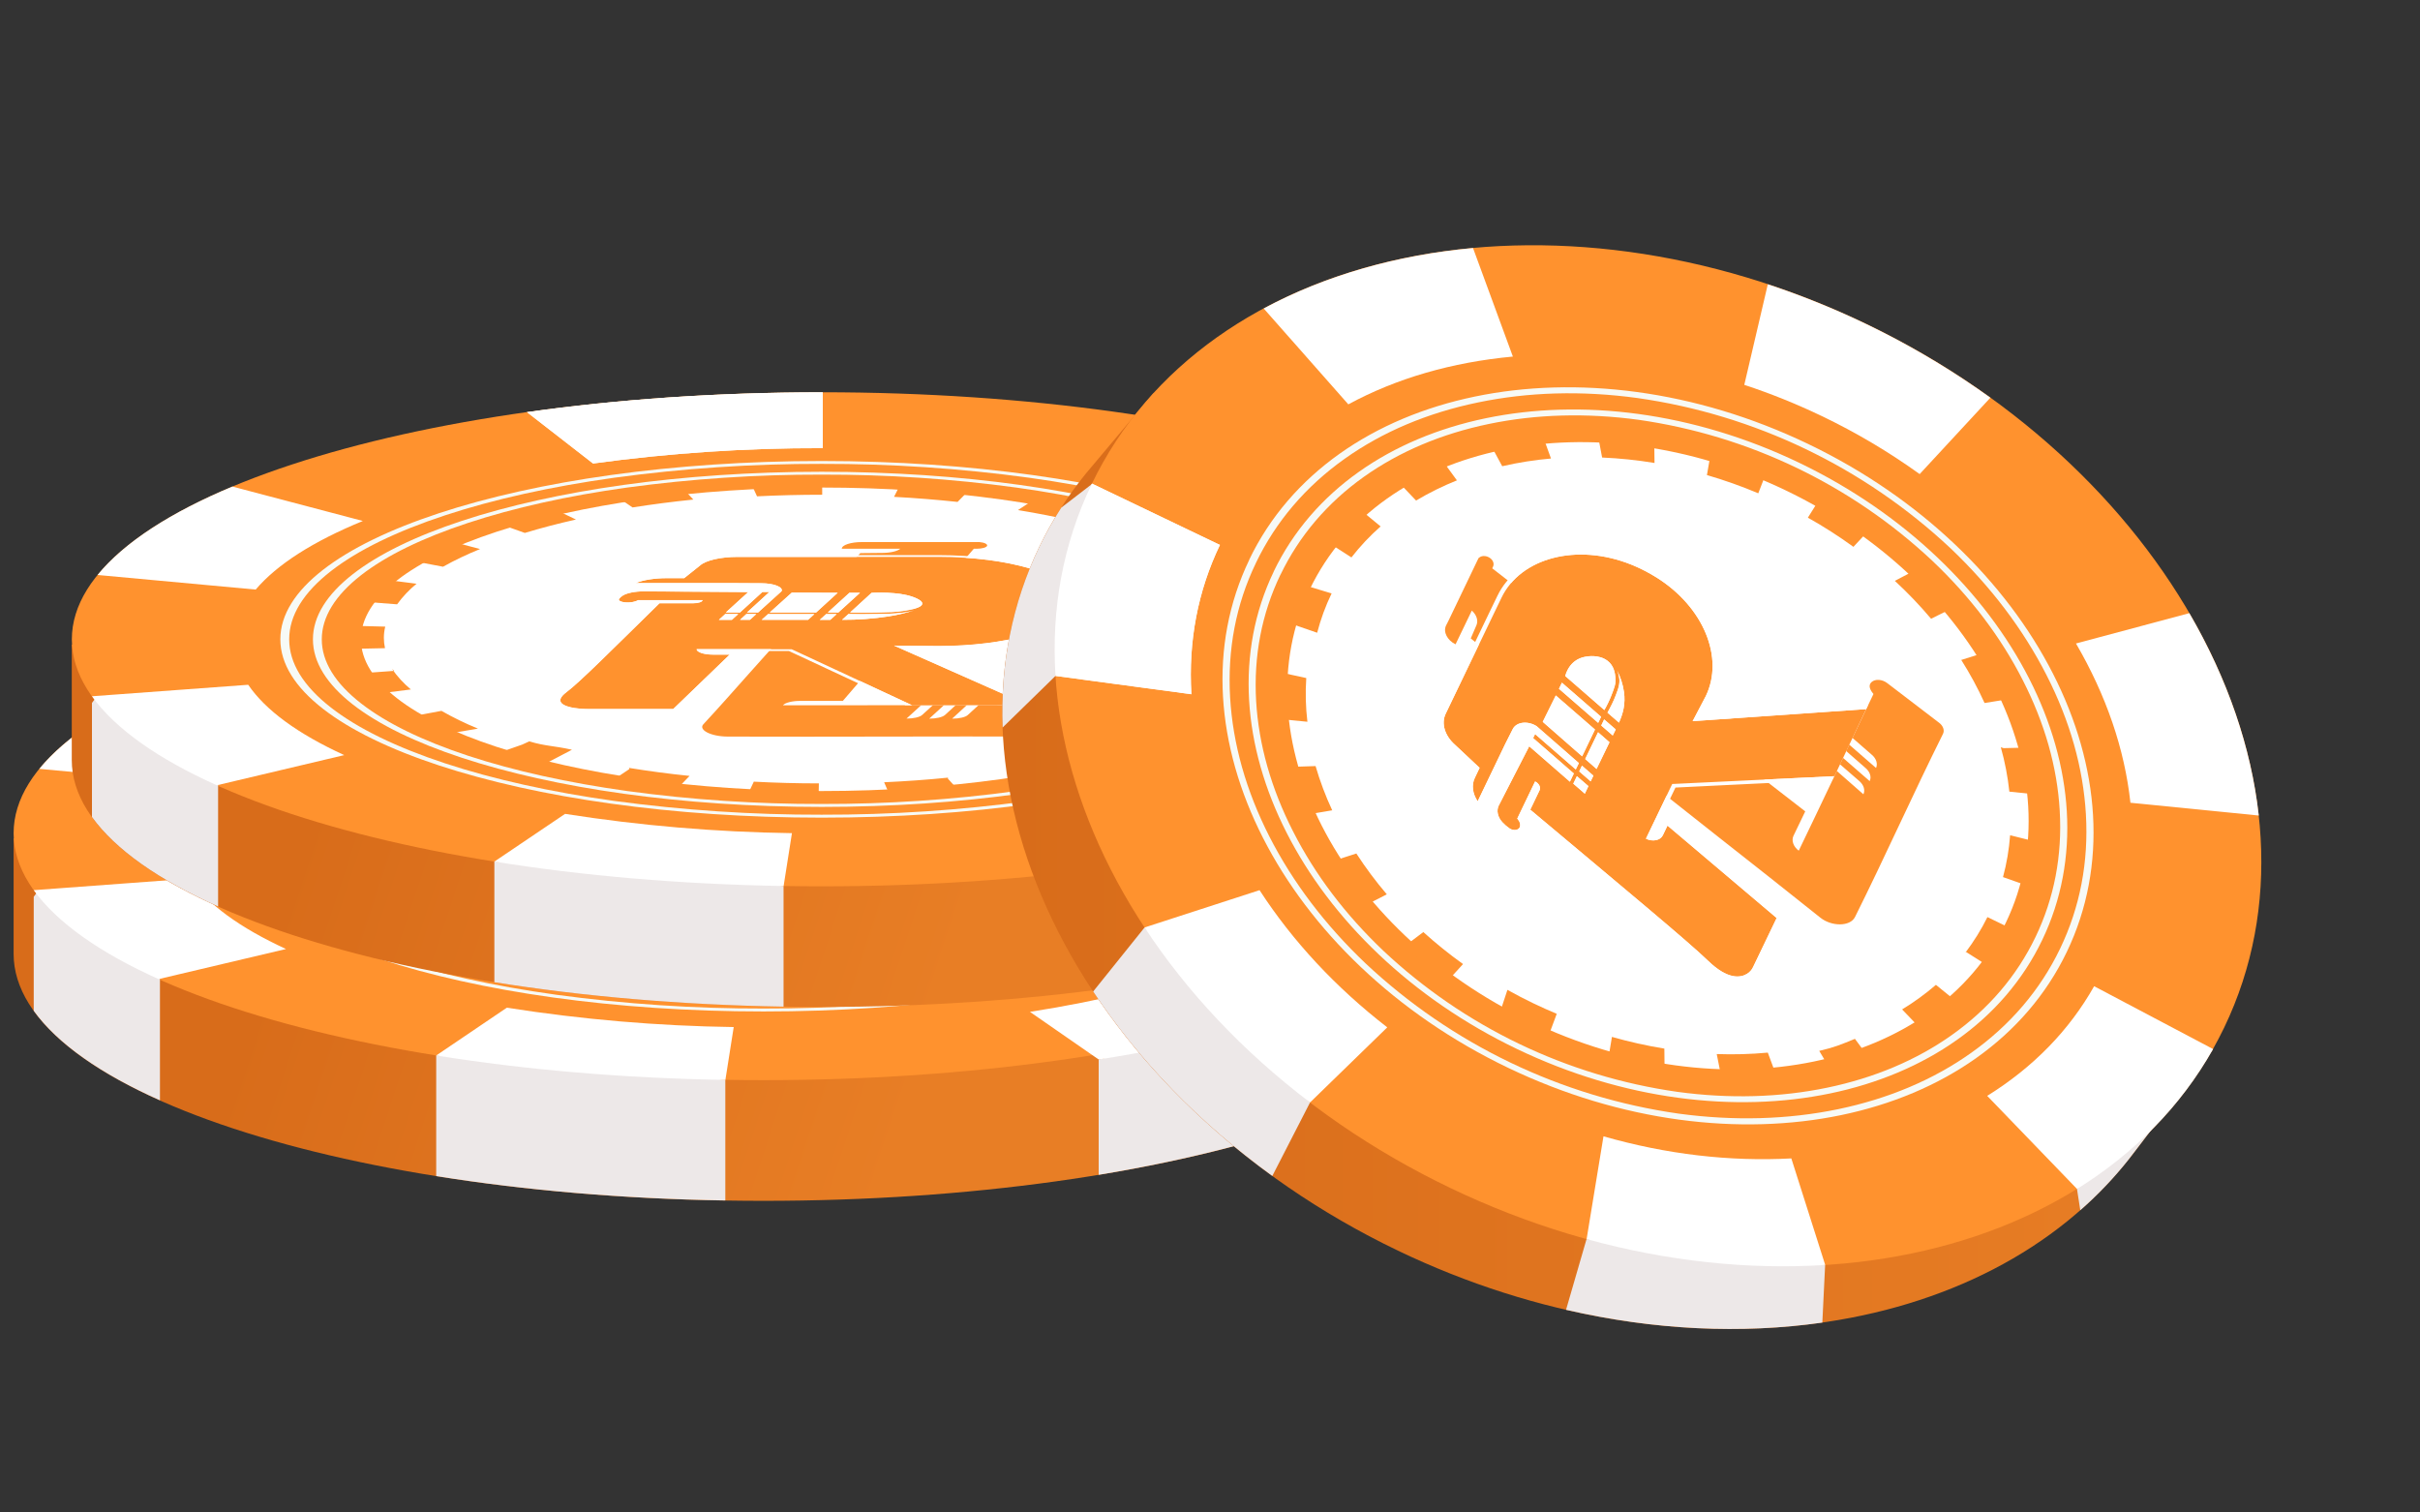<svg width="32" height="20" viewBox="0 0 32 20" fill="none" xmlns="http://www.w3.org/2000/svg">
<rect x="0" y="0" width="32" height="20" fill="#333333" stroke="none"/>
<g clip-path="url(#clip0_68_38559)">
<path d="M20.012 10.921L18.602 10.933C16.868 9.982 13.707 9.346 10.096 9.346C6.303 9.346 3.009 10.047 1.341 11.078L0.18 11.087V12.603C0.18 12.606 0.18 12.609 0.18 12.613C0.18 14.417 4.62 15.879 10.096 15.879C15.571 15.879 20.012 14.417 20.012 12.613C20.012 12.609 20.012 12.606 20.012 12.603V10.921Z" fill="url(#paint0_linear_68_38559)"/>
<path d="M10.096 14.283C15.572 14.283 20.012 12.821 20.012 11.017C20.012 9.213 15.572 7.751 10.096 7.751C4.619 7.751 0.18 9.213 0.18 11.017C0.18 12.821 4.619 14.283 10.096 14.283Z" fill="#FF922E"/>
<path d="M10.096 13.024C13.461 13.024 16.189 12.125 16.189 11.017C16.189 9.909 13.461 9.01 10.096 9.01C6.732 9.01 4.004 9.909 4.004 11.017C4.004 12.125 6.732 13.024 10.096 13.024Z" fill="white"/>
<path d="M10.102 8.954H9.82C9.6 8.957 9.384 8.964 9.171 8.975L9.24 9.127C9.523 9.113 9.814 9.106 10.102 9.106V8.953V8.954ZM8.26 9.045L8.238 9.048H8.231H8.227H8.224H8.22H8.217H8.214H8.211H8.207H8.204H8.2H8.185H8.182H8.152H8.149H8.138H8.135H8.127H8.125H8.122H8.116H8.113H8.11H8.107H8.1H8.094H8.086H8.083H8.08H8.077H8.072H8.069H8.065H8.062H8.055H8.049H8.042H8.035H8.028C7.809 9.088 7.596 9.124 7.39 9.156L7.593 9.295C7.852 9.254 8.123 9.219 8.397 9.192L8.26 9.044L8.26 9.045ZM6.581 9.31C6.332 9.366 6.096 9.428 5.874 9.494L5.869 9.496L5.864 9.498H5.861H5.859H5.857H5.855H5.853L6.17 9.611C6.381 9.546 6.61 9.487 6.847 9.433L6.583 9.306L6.581 9.31ZM5.213 9.728C5.032 9.801 4.855 9.886 4.684 9.981L5.089 10.059C5.247 9.97 5.41 9.892 5.578 9.824L5.214 9.727L5.213 9.728ZM4.276 10.258C4.191 10.328 4.112 10.406 4.043 10.492C4.042 10.493 4.041 10.493 4.041 10.494C4.04 10.495 4.04 10.496 4.039 10.496L4.037 10.499L4.036 10.501L4.034 10.503L4.032 10.505L4.03 10.507V10.508V10.51V10.511V10.512V10.513C4.031 10.514 4.031 10.514 4.03 10.515L4.029 10.517L4.026 10.521L4.482 10.556C4.555 10.454 4.641 10.363 4.739 10.284L4.304 10.227L4.276 10.258ZM3.857 10.856C3.851 10.883 3.846 10.911 3.843 10.939C3.843 10.939 3.843 10.941 3.843 10.942V10.944V10.947V10.948V10.95V10.953V10.956V10.986V10.989V10.99V10.991V10.993V10.997V10.999V11.001V11.002V11.004V11.005V11.006V11.009V11.01V11.011V11.012V11.015V11.016V11.017V11.018V11.02V11.021V11.023V11.024V11.026C3.843 11.026 3.843 11.029 3.843 11.03V11.032C3.844 11.057 3.847 11.082 3.851 11.107C3.851 11.108 3.851 11.109 3.851 11.109V11.111V11.113V11.118V11.12C3.852 11.127 3.853 11.134 3.855 11.141L4.321 11.13C4.301 11.036 4.302 10.938 4.324 10.844L3.858 10.832L3.857 10.856ZM4.445 11.434L3.989 11.468C4.034 11.534 4.086 11.597 4.142 11.654L4.145 11.656L4.147 11.658L4.149 11.661H4.15V11.662L4.151 11.663H4.152H4.153L4.154 11.664V11.665V11.666H4.156L4.157 11.667L4.159 11.669L4.161 11.671L4.163 11.673L4.165 11.675C4.167 11.677 4.169 11.678 4.17 11.68C4.19 11.698 4.21 11.715 4.23 11.733L4.666 11.677C4.583 11.605 4.509 11.524 4.445 11.434ZM5.067 11.963L4.661 12.04L4.687 12.055L4.69 12.056L4.694 12.058H4.695H4.697H4.698H4.7H4.701H4.702H4.703H4.705H4.706H4.708L4.712 12.06L4.715 12.062C4.802 12.11 4.894 12.156 4.992 12.201L4.996 12.203L5 12.204H5.002H5.003H5.006H5.007H5.009L5.012 12.206H5.014H5.015H5.016H5.017H5.019H5.02H5.021H5.023H5.024H5.026H5.028H5.029H5.031L5.035 12.208L5.039 12.209L5.044 12.211C5.081 12.228 5.12 12.245 5.159 12.261L5.526 12.165C5.36 12.097 5.198 12.018 5.042 11.929L5.067 11.963ZM6.136 12.409L5.816 12.521L5.899 12.547L5.904 12.548L5.909 12.55H5.912H5.914H5.917H5.919H5.922L5.926 12.551H5.929H5.931H5.933H5.936H5.938H5.94H5.942H5.944H5.947H5.949H5.951H5.953H5.955H5.957H5.959H5.961H5.963H5.965H5.966H5.967H5.969H5.97H5.971H5.973H5.975H5.976H5.978H5.979H5.98H5.981H5.983H5.984H5.986H5.987H5.989H5.99H5.992H5.993H5.994H5.996H5.997H5.999H6H6.002H6.003H6.004H6.005H6.007H6.009H6.011H6.012H6.014H6.016H6.018H6.02H6.021H6.022H6.025H6.027H6.029H6.032H6.033H6.036H6.037H6.04H6.041H6.044L6.049 12.552L6.054 12.554H6.057H6.058H6.061H6.063H6.066L6.071 12.555L6.076 12.556H6.079H6.08H6.083H6.085H6.088L6.093 12.558L6.098 12.559H6.101H6.103H6.106H6.108H6.111L6.116 12.561L6.122 12.562L6.127 12.564L6.136 12.566L6.141 12.567L6.146 12.569L6.152 12.57L6.161 12.573L6.166 12.574L6.171 12.575L6.177 12.577L6.186 12.579L6.191 12.581L6.197 12.582L6.202 12.584L6.207 12.585H6.211L6.216 12.586L6.222 12.588L6.227 12.589H6.23H6.232H6.235H6.237H6.241L6.246 12.59L6.251 12.591H6.254H6.256H6.259H6.26H6.264L6.269 12.593L6.274 12.594H6.277H6.28H6.282H6.284H6.287H6.29H6.292L6.297 12.595H6.3H6.301H6.304H6.305H6.306H6.308H6.357H6.359H6.361H6.362H6.363H6.365H6.368H6.37H6.371H6.374H6.375H6.376H6.378H6.381H6.382H6.384H6.385H6.387H6.389H6.39H6.391H6.393H6.395H6.401H6.403H6.405H6.406H6.407H6.409H6.41H6.411H6.414H6.416H6.418H6.419H6.422H6.423H6.425H6.427H6.428H6.43H6.432H6.434H6.436H6.438H6.44H6.443H6.445H6.447H6.45H6.452H6.455H6.457H6.46H6.462H6.465H6.468H6.47L6.476 12.597H6.479H6.481H6.484H6.487H6.489L6.495 12.598L6.501 12.599L6.507 12.601L6.525 12.605L6.791 12.478C6.554 12.424 6.328 12.364 6.118 12.299L6.136 12.409ZM7.553 12.732L7.346 12.871C7.39 12.878 7.433 12.884 7.476 12.891H7.483H7.489H7.494H7.497H7.501H7.504H7.514H7.516H7.526H7.528H7.53H7.538H7.541H7.543H7.546H7.549H7.552H7.555H7.558L7.565 12.892H7.571H7.577C7.782 12.921 7.991 12.947 8.207 12.97L8.348 12.823C8.074 12.795 7.804 12.759 7.546 12.718L7.553 12.732ZM9.196 12.903L9.124 13.055H9.176H9.182H9.207H9.229C9.499 13.067 9.775 13.074 10.055 13.075L10.058 12.921C9.77 12.921 9.48 12.912 9.196 12.898L9.196 12.903ZM11.765 12.847C11.49 12.874 11.206 12.894 10.921 12.908L10.987 13.06L11.076 13.056H11.083H11.09H11.262H11.269H11.276H11.283H11.29C11.496 13.043 11.699 13.027 11.898 13.007L11.765 12.847ZM13.323 12.605C13.084 12.658 12.831 12.705 12.572 12.745L12.771 12.885C12.924 12.861 13.074 12.835 13.22 12.808L13.242 12.803L13.248 12.802L13.254 12.801L13.26 12.8H13.263H13.266H13.269H13.271H13.275H13.28L13.286 12.799H13.289H13.292H13.295H13.296H13.303H13.306H13.309H13.31H13.313H13.315H13.317H13.321H13.323H13.324H13.326H13.327H13.329H13.332H13.333H13.337H13.338H13.34H13.342H13.344H13.346H13.348H13.352H13.354H13.357H13.359H13.361H13.364H13.366H13.368H13.371H13.374H13.376H13.379H13.381H13.383H13.386H13.388H13.391H13.396H13.399H13.402H13.405H13.408H13.411H13.414H13.416L13.422 12.798L13.428 12.797L13.434 12.796L13.44 12.794C13.483 12.785 13.526 12.776 13.568 12.767L13.325 12.605L13.323 12.605ZM14.598 12.223C14.417 12.296 14.217 12.366 14.005 12.429L14.32 12.543C14.55 12.474 14.765 12.4 14.962 12.32L14.601 12.222L14.598 12.223ZM15.478 11.734C15.357 11.83 15.229 11.915 15.094 11.989L15.496 12.068C15.52 12.054 15.543 12.041 15.566 12.028L15.568 12.026H15.569L15.571 12.025H15.572H15.574H15.575H15.576H15.578H15.579H15.58H15.582H15.583H15.585H15.586H15.588H15.589H15.591L15.592 12.024L15.596 12.022L15.599 12.02C15.656 11.986 15.709 11.951 15.76 11.915L15.763 11.913L15.766 11.911L15.77 11.908L15.772 11.906H15.774H15.775L15.777 11.905H15.778H15.779H15.78H15.781H15.783H15.784H15.785H15.786H15.788L15.79 11.903L15.793 11.901L15.795 11.899C15.82 11.881 15.844 11.862 15.867 11.843L15.434 11.785L15.478 11.734ZM15.878 11.182C15.851 11.283 15.804 11.379 15.741 11.463L16.196 11.499C16.218 11.468 16.239 11.436 16.258 11.403L16.259 11.4V11.399V11.398V11.397V11.395V11.394V11.393V11.392V11.391V11.389V11.387C16.259 11.387 16.259 11.386 16.259 11.385L16.261 11.383C16.261 11.383 16.261 11.381 16.261 11.381L16.262 11.379C16.287 11.329 16.307 11.278 16.322 11.225V11.224V11.222V11.221V11.22L15.856 11.207L15.878 11.182ZM16.227 10.582L15.77 10.614C15.827 10.7 15.867 10.796 15.888 10.896L16.355 10.887C16.351 10.865 16.346 10.845 16.34 10.824V10.822V10.819V10.818V10.817V10.816V10.815V10.814V10.813V10.812V10.809V10.787V10.786V10.785V10.784V10.782V10.781V10.779V10.778V10.775C16.34 10.775 16.34 10.774 16.34 10.773V10.771V10.768C16.34 10.767 16.34 10.767 16.34 10.766V10.763C16.317 10.704 16.287 10.647 16.252 10.594L16.227 10.582ZM15.568 10.009L15.16 10.084C15.29 10.159 15.412 10.245 15.526 10.342L15.963 10.287L15.933 10.261L15.931 10.259L15.93 10.258L15.928 10.257L15.927 10.256V10.255L15.925 10.254V10.252L15.924 10.251H15.923H15.921L15.919 10.249L15.916 10.247C15.806 10.159 15.69 10.079 15.568 10.009ZM14.425 9.524L14.102 9.635C14.31 9.701 14.505 9.772 14.682 9.847L15.051 9.752C14.964 9.715 14.874 9.68 14.78 9.645L14.775 9.643L14.771 9.642L14.766 9.64H14.764H14.762H14.76H14.758H14.756H14.755H14.753H14.751H14.749H14.747H14.745H14.744H14.742H14.741H14.74H14.738H14.737H14.735H14.733H14.731L14.727 9.639L14.723 9.637L14.72 9.636H14.718H14.715L14.711 9.634L14.706 9.633C14.62 9.602 14.531 9.573 14.44 9.545L14.425 9.524ZM12.901 9.171L12.692 9.309C12.948 9.351 13.197 9.4 13.434 9.455L13.703 9.328C13.576 9.298 13.445 9.271 13.312 9.244L13.305 9.243H13.299L13.277 9.238H13.271L13.265 9.237H13.262L13.249 9.235H13.243L13.236 9.233L13.214 9.229L13.208 9.228L13.202 9.227L13.196 9.226L13.186 9.224L13.18 9.223L13.172 9.218L13.165 9.217L13.159 9.216L13.15 9.214L13.143 9.213L13.137 9.212L13.131 9.21H13.125L13.118 9.209H13.115H13.109H13.103L13.097 9.208L13.091 9.207L13.084 9.206H13.081L13.075 9.205L13.069 9.204L13.062 9.203H13.059H13.056H13.054H13.051H13.048H13.045H13.042L13.036 9.202H13.03H13.027H13.025H13.022H13.02H13.017H13.015H13.012H13.01H13.007H13.004H13.002H12.999H12.997H12.994H12.992H12.99H12.989H12.987H12.984H12.982H12.977H12.975H12.952H12.949H12.945H12.943H12.939H12.936H12.934H12.932H12.927H12.925H12.923H12.92H12.918H12.914L12.908 9.201H12.903L12.901 9.171ZM11.128 8.982L11.053 9.134C11.336 9.149 11.619 9.172 11.892 9.201L12.036 9.055C11.976 9.048 11.916 9.042 11.854 9.036H11.848H11.841H11.838H11.787H11.784H11.78H11.773H11.766H11.759C11.553 9.018 11.344 9.003 11.13 8.991L11.128 8.982Z" fill="#FF922E"/>
<path d="M10.097 8.698C11.013 8.695 11.929 8.756 12.837 8.88C13.676 8.997 14.429 9.164 15.076 9.377C15.722 9.59 16.23 9.838 16.585 10.114C16.952 10.4 17.138 10.704 17.138 11.017C17.138 11.33 16.953 11.634 16.585 11.919C16.23 12.196 15.722 12.444 15.076 12.657C14.429 12.869 13.676 13.037 12.837 13.154C11.929 13.277 11.013 13.338 10.097 13.336C9.18 13.338 8.264 13.277 7.356 13.154C6.517 13.037 5.764 12.87 5.118 12.657C4.471 12.444 3.963 12.196 3.61 11.919C3.243 11.634 3.056 11.33 3.056 11.017C3.056 10.703 3.243 10.4 3.61 10.114C3.964 9.838 4.472 9.59 5.119 9.377C5.765 9.164 6.519 8.996 7.357 8.88C8.265 8.756 9.181 8.695 10.098 8.697M10.098 8.659C6.144 8.659 2.939 9.714 2.939 11.017C2.939 12.319 6.143 13.375 10.097 13.375C14.05 13.375 17.255 12.319 17.255 11.017C17.255 9.715 14.051 8.659 10.097 8.659L10.098 8.659Z" fill="#F7FAF6"/>
<path d="M10.097 8.84C10.957 8.837 11.817 8.895 12.67 9.011C13.457 9.12 14.165 9.277 14.771 9.477C15.377 9.677 15.855 9.91 16.188 10.169C16.533 10.438 16.707 10.723 16.707 11.017C16.707 11.311 16.532 11.596 16.188 11.865C15.855 12.124 15.378 12.357 14.771 12.557C14.164 12.757 13.458 12.914 12.67 13.024C11.817 13.14 10.957 13.197 10.097 13.195C9.236 13.197 8.377 13.14 7.525 13.024C6.738 12.914 6.03 12.757 5.423 12.557C4.817 12.357 4.338 12.124 4.005 11.865C3.661 11.596 3.486 11.311 3.486 11.017C3.486 10.723 3.661 10.438 4.005 10.169C4.338 9.91 4.815 9.677 5.422 9.477C6.029 9.277 6.736 9.12 7.524 9.011C8.376 8.895 9.236 8.837 10.097 8.84ZM10.097 8.801C6.382 8.801 3.37 9.793 3.37 11.017C3.37 12.241 6.382 13.233 10.098 13.233C13.814 13.233 16.825 12.241 16.825 11.017C16.825 9.793 13.812 8.801 10.097 8.801V8.801Z" fill="#F7FAF6"/>
<path d="M13.381 11.852C13.311 11.843 13.239 11.855 13.177 11.887H12.171L12.028 12.018C11.997 12.047 11.914 12.066 11.821 12.066L12.015 11.889H11.868L11.726 12.018C11.695 12.047 11.611 12.066 11.518 12.066L11.713 11.889H11.567L11.425 12.018C11.393 12.046 11.31 12.066 11.217 12.066L11.412 11.889H10.326H9.584C9.611 11.854 9.705 11.831 9.813 11.831H10.375L11.237 10.831H9.718C9.322 11.246 8.926 11.716 8.531 12.142C8.465 12.214 8.626 12.302 8.854 12.303C10.255 12.308 11.656 12.298 13.057 12.303C13.137 12.303 13.207 12.286 13.228 12.26L13.503 11.927C13.529 11.896 13.476 11.861 13.381 11.852Z" fill="#FF922E"/>
<path d="M12.182 9.732V9.73H10.627C10.482 9.73 10.363 9.769 10.363 9.818H11.136C11.101 9.85 11.009 9.872 10.905 9.873L10.608 9.876C10.475 10.019 10.341 10.162 10.208 10.306H11.689L12.109 9.818H12.15C12.218 9.818 12.278 9.802 12.285 9.779C12.293 9.757 12.246 9.736 12.182 9.732Z" fill="url(#paint1_linear_68_38559)"/>
<path d="M13.425 10.47C13.425 10.466 13.423 10.461 13.422 10.457C13.34 10.155 12.561 9.926 11.641 9.926H8.981C8.76 9.926 8.563 9.972 8.487 10.04L8.277 10.207H8.045C7.885 10.207 7.734 10.232 7.636 10.273H8.953L9.297 10.275C9.469 10.276 9.591 10.327 9.565 10.38L9.254 10.661H9.108L9.404 10.39H9.311L9.015 10.662H8.827L9.124 10.392C8.634 10.389 8.238 10.385 7.748 10.382C7.63 10.382 7.521 10.403 7.466 10.437C7.446 10.449 7.429 10.465 7.416 10.483C7.399 10.509 7.464 10.533 7.541 10.529H7.544C7.629 10.525 7.665 10.501 7.668 10.499H8.52C8.52 10.521 8.465 10.54 8.396 10.54H7.951C7.334 11.144 6.901 11.579 6.722 11.714C6.542 11.848 6.695 11.904 6.826 11.925C6.886 11.934 6.947 11.939 7.007 11.938H8.132L8.879 11.218H8.66C8.54 11.218 8.443 11.187 8.443 11.147H9.698C10.23 11.394 10.763 11.643 11.295 11.89C11.806 11.89 12.318 11.887 12.829 11.887L11.054 11.101L11.64 11.106C12.52 11.106 13.276 10.896 13.408 10.61C13.429 10.567 13.435 10.517 13.425 10.47ZM8.909 10.759H8.737L8.82 10.682H8.992L8.909 10.759ZM9.147 10.759H9.017L9.1 10.683H9.231L9.147 10.759ZM9.917 10.759C9.749 10.759 9.545 10.759 9.303 10.759L9.387 10.683H10L9.917 10.759ZM9.41 10.663L9.698 10.4C9.947 10.401 10.153 10.402 10.306 10.402L10.02 10.662L9.41 10.663ZM10.21 10.76H10.071L10.155 10.683H10.294L10.21 10.76ZM10.177 10.663L10.463 10.402H10.603L10.317 10.662L10.177 10.663ZM10.985 10.713C10.78 10.745 10.573 10.761 10.366 10.759L10.45 10.683C10.606 10.686 10.74 10.685 10.845 10.683C11.041 10.68 11.131 10.673 11.217 10.657C11.252 10.651 11.287 10.643 11.321 10.634C11.211 10.669 11.098 10.695 10.984 10.713L10.985 10.713ZM11.419 10.566C11.383 10.609 11.245 10.631 11.171 10.642C11.071 10.657 10.984 10.659 10.814 10.663C10.68 10.665 10.564 10.664 10.472 10.663L10.756 10.403C10.795 10.401 11.101 10.385 11.295 10.453C11.32 10.462 11.461 10.511 11.418 10.565L11.419 10.566Z" fill="#FF922E"/>
<path d="M10.307 10.402C10.154 10.402 9.948 10.402 9.699 10.4L9.409 10.662H10.022L10.307 10.402ZM9.509 10.639L9.748 10.423L10.207 10.425L9.972 10.639H9.509Z" fill="white"/>
<path d="M9.017 10.759L9.147 10.759L9.231 10.683H9.101L9.017 10.759Z" fill="white"/>
<path d="M8.737 10.759H8.909L8.992 10.683H8.82L8.737 10.759ZM8.87 10.706H8.892L8.859 10.736H8.837L8.87 10.706Z" fill="white"/>
<path d="M13.495 10.47C13.494 10.465 13.493 10.461 13.492 10.457C13.45 10.305 13.238 10.165 12.893 10.063C12.548 9.961 12.105 9.905 11.642 9.905H8.981C8.732 9.905 8.507 9.956 8.421 10.033L8.317 10.116L8.23 10.184H8.045C7.864 10.184 7.691 10.213 7.58 10.26L7.493 10.297H8.952L9.295 10.299C9.347 10.298 9.399 10.306 9.449 10.323C9.481 10.336 9.498 10.352 9.497 10.368H9.262L9.245 10.383L8.965 10.639H8.927L9.036 10.54L9.19 10.399L9.223 10.369H9.125L8.434 10.364L7.75 10.36H7.742C7.6 10.36 7.47 10.386 7.404 10.428C7.381 10.441 7.361 10.459 7.346 10.48C7.335 10.498 7.348 10.517 7.384 10.531C7.429 10.547 7.477 10.555 7.526 10.553C7.533 10.553 7.542 10.553 7.55 10.553H7.554C7.606 10.552 7.657 10.542 7.705 10.523H7.896L7.885 10.533C7.766 10.65 7.653 10.761 7.548 10.865C7.114 11.291 6.802 11.598 6.658 11.706C6.449 11.862 6.655 11.924 6.796 11.947C6.866 11.958 6.937 11.963 7.008 11.963H8.181L8.198 11.947L8.945 11.227L8.977 11.197H8.659C8.615 11.199 8.57 11.19 8.53 11.172H9.661C9.92 11.292 10.184 11.415 10.438 11.533C10.689 11.65 10.947 11.77 11.202 11.889H11.288C10.758 11.643 10.228 11.394 9.697 11.149H8.442C8.442 11.188 8.539 11.22 8.659 11.22H8.879L8.131 11.94H7.007C6.947 11.94 6.886 11.936 6.826 11.927C6.695 11.905 6.54 11.851 6.722 11.715C6.903 11.579 7.334 11.145 7.951 10.541H8.396C8.464 10.541 8.52 10.523 8.52 10.5H7.667C7.664 10.502 7.628 10.527 7.543 10.531H7.526C7.455 10.531 7.4 10.509 7.416 10.485C7.429 10.466 7.446 10.45 7.466 10.438C7.52 10.405 7.627 10.384 7.742 10.384H7.748C8.238 10.387 8.635 10.39 9.124 10.393L8.828 10.664H9.015L9.311 10.393H9.404L9.108 10.664H9.254L9.565 10.382C9.591 10.329 9.469 10.278 9.297 10.277L8.953 10.275H7.636C7.734 10.233 7.885 10.209 8.045 10.209H8.277L8.487 10.042C8.562 9.974 8.76 9.928 8.981 9.928H11.642C12.561 9.928 13.34 10.157 13.422 10.459C13.424 10.463 13.425 10.467 13.426 10.472C13.435 10.519 13.429 10.568 13.408 10.612C13.276 10.897 12.519 11.107 11.64 11.107L11.054 11.102L12.829 11.889H12.917L12.886 11.875L11.853 11.417L11.196 11.127L11.639 11.131H11.64C12.083 11.131 12.513 11.079 12.849 10.985C13.186 10.89 13.411 10.758 13.477 10.615C13.499 10.57 13.505 10.519 13.495 10.47ZM9.496 10.376L9.465 10.404L9.47 10.399L9.496 10.375V10.376Z" fill="white"/>
<path d="M9.303 10.758H9.495H9.916L9.999 10.682H9.386L9.303 10.758ZM9.434 10.706H9.898L9.866 10.736H9.402L9.434 10.706Z" fill="white"/>
<path d="M11.321 10.633C11.287 10.643 11.252 10.651 11.217 10.657C11.129 10.673 11.041 10.679 10.845 10.683C10.787 10.683 10.721 10.684 10.647 10.684C10.585 10.684 10.519 10.684 10.449 10.683L10.365 10.759C10.572 10.761 10.78 10.745 10.984 10.713C11.098 10.695 11.211 10.669 11.321 10.633ZM10.468 10.735L10.498 10.707C10.549 10.707 10.599 10.708 10.649 10.708C10.714 10.708 10.783 10.708 10.85 10.706H10.869C10.736 10.723 10.602 10.733 10.468 10.735Z" fill="white"/>
<path d="M10.813 10.662C10.983 10.659 11.07 10.657 11.17 10.642C11.244 10.631 11.383 10.61 11.418 10.565C11.462 10.511 11.32 10.462 11.294 10.453C11.166 10.409 10.989 10.4 10.872 10.4C10.812 10.4 10.768 10.402 10.755 10.403L10.471 10.662C10.521 10.662 10.579 10.664 10.642 10.664C10.695 10.664 10.753 10.664 10.813 10.662ZM10.807 10.424C10.825 10.424 10.847 10.424 10.873 10.424C10.983 10.424 11.135 10.432 11.243 10.47C11.286 10.485 11.381 10.523 11.351 10.56C11.324 10.594 11.21 10.612 11.141 10.622C11.055 10.635 10.982 10.637 10.81 10.64C10.755 10.642 10.698 10.642 10.643 10.642H10.57L10.807 10.424Z" fill="white"/>
<path d="M10.601 10.402H10.462L10.176 10.663H10.315L10.601 10.402Z" fill="white"/>
<path d="M10.21 10.759L10.293 10.683H10.154L10.07 10.759H10.21V10.759Z" fill="white"/>
<path d="M7.071 8.692C8.078 8.554 9.094 8.486 10.11 8.489V7.751H10.096C8.711 7.751 7.394 7.844 6.197 8.013L7.071 8.692Z" fill="#F7FAF6"/>
<path d="M14.911 8.161L13.88 8.774C14.798 8.942 15.592 9.165 16.242 9.438L17.911 9.007C17.096 8.663 16.075 8.375 14.911 8.161Z" fill="white"/>
<path d="M0.446 11.859V13.366C0.758 13.8 1.333 14.202 2.115 14.55V12.947L0.488 11.801C0.474 11.82 0.46 11.839 0.446 11.859Z" fill="#EDE8E8"/>
<path d="M5.768 15.552C6.933 15.738 8.225 15.852 9.591 15.874V14.279L5.768 13.956V15.552Z" fill="#EDE8E8"/>
<path d="M14.528 15.535C15.742 15.334 16.814 15.055 17.681 14.716V13.23L14.528 14.01V15.535Z" fill="#EDE8E8"/>
<path d="M20.012 12.612C20.012 12.609 20.012 12.605 20.012 12.602V10.921L19.883 10.922L19.748 11.768V13.364C19.919 13.122 20.012 12.871 20.012 12.612Z" fill="#EDE8E8"/>
<path d="M17.898 11.019C17.898 11.219 17.828 11.417 17.691 11.609L19.749 11.769C19.922 11.527 20.013 11.276 20.013 11.017C20.011 10.826 19.963 10.639 19.873 10.47L17.788 10.586C17.859 10.72 17.896 10.868 17.898 11.019Z" fill="white"/>
<path d="M17.681 13.23L16.102 12.767C15.401 13.026 14.566 13.232 13.619 13.38L14.528 14.01C15.733 13.821 16.804 13.555 17.681 13.23Z" fill="white"/>
<path d="M5.768 13.957C6.933 14.144 8.226 14.257 9.592 14.28L9.702 13.581C8.697 13.567 7.695 13.481 6.702 13.325L5.768 13.957Z" fill="white"/>
<path d="M0.446 11.771C0.756 12.202 1.326 12.601 2.097 12.947L3.782 12.549C3.169 12.267 2.741 11.954 2.513 11.618L0.446 11.771Z" fill="white"/>
<path d="M0.52 10.167L2.611 10.36C2.894 10.028 3.37 9.723 4.028 9.452L2.304 8.997C1.487 9.338 0.873 9.735 0.52 10.167Z" fill="white"/>
<path d="M7.071 8.692C8.078 8.554 9.094 8.486 10.11 8.489V7.751H10.096C8.711 7.751 7.394 7.844 6.197 8.013L7.071 8.692Z" fill="white"/>
<path d="M20.782 8.357L19.372 8.369C17.638 7.419 14.477 6.782 10.865 6.782C7.072 6.782 3.778 7.484 2.11 8.514L0.949 8.524V10.039C0.949 10.043 0.949 10.046 0.949 10.05C0.949 11.854 5.39 13.315 10.866 13.315C16.342 13.315 20.782 11.854 20.782 10.049C20.782 10.045 20.782 10.042 20.782 10.039V8.357Z" fill="url(#paint2_linear_68_38559)"/>
<path d="M10.866 11.72C16.343 11.72 20.782 10.258 20.782 8.454C20.782 6.65 16.343 5.187 10.866 5.187C5.39 5.187 0.95 6.65 0.95 8.454C0.95 10.258 5.39 11.72 10.866 11.72Z" fill="#FF922E"/>
<path d="M10.866 10.46C14.231 10.46 16.958 9.562 16.958 8.454C16.958 7.345 14.231 6.447 10.866 6.447C7.501 6.447 4.773 7.345 4.773 8.454C4.773 9.562 7.501 10.46 10.866 10.46Z" fill="white"/>
<path d="M10.872 6.39H10.59C10.37 6.393 10.154 6.4 9.941 6.411L10.01 6.563C10.293 6.549 10.583 6.542 10.872 6.542V6.388V6.39ZM9.03 6.481L9.008 6.483H9.001H8.997H8.994H8.99H8.98H8.976H8.973H8.969H8.968H8.964H8.954H8.952H8.92H8.918H8.907H8.904H8.897H8.894H8.885H8.882H8.879H8.875H8.869H8.863H8.859H8.856H8.852H8.849H8.846H8.841H8.838H8.834H8.831H8.824H8.818H8.811H8.804H8.797C8.579 6.508 8.367 6.538 8.161 6.571L8.364 6.71C8.623 6.669 8.894 6.634 9.168 6.606L9.031 6.459L9.03 6.481ZM7.351 6.747C7.102 6.803 6.866 6.864 6.644 6.931L6.639 6.933L6.634 6.934H6.631H6.629H6.626H6.624H6.622L6.94 7.047C7.151 6.983 7.379 6.923 7.616 6.87L7.352 6.743L7.351 6.747ZM5.983 7.164C5.802 7.237 5.625 7.322 5.454 7.417L5.858 7.494C6.016 7.406 6.18 7.328 6.348 7.26L5.984 7.164L5.983 7.164ZM5.046 7.695C4.96 7.765 4.882 7.843 4.812 7.929L4.81 7.932L4.809 7.934L4.807 7.936L4.805 7.938L4.804 7.941L4.802 7.943L4.8 7.945V7.946V7.947V7.948V7.95L4.799 7.952L4.796 7.956L5.251 7.991C5.325 7.889 5.411 7.798 5.508 7.719L5.074 7.663L5.046 7.695ZM4.627 8.292C4.62 8.32 4.615 8.348 4.612 8.376C4.612 8.377 4.612 8.378 4.612 8.379V8.381V8.383V8.385V8.386V8.387V8.391V8.422V8.427V8.43V8.431V8.432V8.434V8.435V8.437V8.438V8.449V8.452V8.453V8.454V8.456V8.457V8.458V8.459V8.46V8.462V8.464V8.466C4.612 8.467 4.612 8.468 4.612 8.469V8.472C4.614 8.497 4.616 8.522 4.62 8.547V8.548C4.62 8.548 4.62 8.55 4.62 8.55V8.551V8.553V8.558V8.561C4.621 8.568 4.623 8.574 4.624 8.581L5.091 8.571C5.081 8.526 5.076 8.481 5.076 8.435C5.076 8.385 5.082 8.335 5.094 8.286L4.628 8.274L4.627 8.292ZM5.214 8.871L4.758 8.904C4.803 8.971 4.855 9.033 4.912 9.09L4.914 9.093L4.916 9.095L4.918 9.097V9.098V9.099L4.919 9.1L4.921 9.102V9.103L4.922 9.104L4.923 9.105H4.924V9.106L4.926 9.108L4.928 9.11L4.93 9.112L4.932 9.114L4.937 9.119C4.956 9.137 4.976 9.155 4.997 9.172L5.433 9.117C5.338 9.037 5.253 8.946 5.183 8.844L5.214 8.871ZM5.836 9.4L5.431 9.476L5.456 9.491L5.46 9.493L5.463 9.495H5.465H5.467H5.468H5.469H5.471H5.473H5.474H5.475H5.476H5.477L5.48 9.496L5.483 9.498L5.486 9.5C5.573 9.547 5.665 9.593 5.763 9.638L5.767 9.64L5.771 9.642L5.773 9.643H5.775L5.777 9.644H5.778H5.78L5.784 9.646H5.785H5.787H5.788H5.789H5.791H5.792H5.793H5.795H5.797H5.798H5.8L5.804 9.648L5.808 9.649L5.812 9.651C5.85 9.668 5.888 9.684 5.928 9.701L6.32 9.635C6.154 9.567 5.992 9.488 5.836 9.399V9.4ZM6.905 9.846L6.585 9.958L6.668 9.983L6.673 9.985L6.679 9.986H6.681H6.684H6.687H6.689H6.691L6.696 9.988H6.699H6.701H6.704H6.706H6.708H6.71H6.713H6.715H6.717H6.719H6.721H6.724H6.725H6.727H6.729H6.731H6.733H6.735H6.736H6.737H6.739H6.74H6.741H6.743H6.745H6.746H6.748H6.749H6.752H6.753H6.755H6.756H6.757H6.759H6.76H6.762H6.763H6.764H6.766H6.767H6.768H6.77H6.771H6.772H6.774H6.775H6.777H6.778H6.78H6.781H6.782H6.784H6.786H6.788H6.789H6.791H6.794H6.795H6.796H6.798H6.8H6.802H6.804H6.806H6.808H6.811L6.816 9.989L6.821 9.99H6.824H6.825H6.828H6.83H6.833L6.838 9.992L6.843 9.993H6.846H6.848H6.85H6.852H6.855L6.86 9.994L6.865 9.996H6.868H6.869H6.873H6.875H6.878L6.883 9.997L6.888 9.999L6.894 10L6.903 10.002L6.908 10.004L6.913 10.005L6.918 10.007L6.928 10.009L6.933 10.011L6.939 10.012L6.944 10.013L6.953 10.016L6.958 10.017L6.963 10.018L6.969 10.02L6.974 10.021H6.978L6.983 10.023L6.988 10.024L6.994 10.025H6.997H6.999H7.002H7.004H7.007L7.012 10.027L7.017 10.028H7.021H7.023H7.026H7.028H7.031L7.036 10.029L7.041 10.03H7.044H7.047H7.05H7.051H7.054H7.057H7.059L7.064 10.031H7.067H7.068H7.071H7.072H7.075H7.127H7.128H7.129H7.132H7.134H7.136H7.138H7.14H7.142H7.143H7.145H7.146H7.148H7.149H7.151H7.153H7.155H7.157H7.158H7.159H7.161H7.163H7.164H7.166H7.167H7.171H7.172H7.174H7.175H7.177H7.178H7.18H7.182H7.184H7.186H7.187H7.189H7.193H7.195H7.197H7.199H7.201H7.202H7.204H7.206H7.208H7.21H7.212H7.215H7.217H7.219H7.222H7.224H7.227H7.229H7.232L7.199 10.042L7.237 10.031L7.21 10.042L7.222 10.053L7.227 10.064H7.217L7.219 10.075H7.256L7.563 9.914C7.326 9.86 7.21 9.868 6.999 9.803L6.905 9.846ZM8.323 10.169L8.117 10.307C8.16 10.314 8.203 10.321 8.247 10.328H8.253H8.259H8.265H8.268H8.271H8.274H8.285H8.287H8.296H8.299H8.301H8.304H8.308H8.311H8.313H8.316H8.32H8.322H8.325H8.329L8.335 10.329H8.341H8.347C8.552 10.358 8.762 10.384 8.977 10.407L9.118 10.26C8.844 10.232 8.574 10.196 8.316 10.154L8.323 10.169ZM9.966 10.34L9.894 10.492H9.946H9.952H9.97H9.977L9.999 10.493C10.269 10.505 10.544 10.512 10.825 10.513L10.828 10.359C10.539 10.359 10.249 10.351 9.966 10.336V10.34ZM12.536 10.283C12.26 10.311 11.976 10.331 11.691 10.344L11.757 10.497L11.845 10.492H11.852H11.86H11.875H11.879H12.014H12.033H12.039H12.046H12.053H12.06C12.266 10.48 12.469 10.463 12.668 10.444L12.534 10.296L12.536 10.283ZM14.094 10.042C13.855 10.095 13.602 10.142 13.342 10.182L13.542 10.321C13.695 10.298 13.844 10.272 13.991 10.244L14.012 10.24L14.018 10.239H14.024H14.03H14.034H14.036H14.04H14.041H14.045H14.05H14.056H14.059H14.062H14.065H14.067H14.073H14.075H14.078H14.079H14.083H14.084H14.086H14.09H14.092H14.094H14.095H14.098H14.1H14.102H14.104H14.107H14.108H14.111H14.113H14.115H14.118H14.12H14.122H14.124H14.126H14.129H14.131H14.133H14.136H14.138H14.141H14.143H14.146H14.148H14.15H14.153H14.156H14.158L14.164 10.238H14.167H14.169H14.172H14.175H14.178H14.181H14.184L14.19 10.236L14.196 10.235L14.202 10.234L14.208 10.233C14.251 10.224 14.294 10.215 14.336 10.205L14.095 10.041L14.094 10.042ZM15.369 9.659C15.187 9.733 14.987 9.802 14.776 9.866L15.091 9.98C15.321 9.911 15.535 9.836 15.733 9.757L15.37 9.659L15.369 9.659ZM16.247 9.171C16.127 9.267 15.999 9.352 15.864 9.426L16.266 9.504C16.29 9.491 16.313 9.478 16.336 9.464L16.338 9.463H16.339L16.341 9.462H16.343H16.344H16.345H16.347H16.348H16.35H16.351H16.353H16.354H16.356H16.357H16.359L16.361 9.461L16.381 9.438L16.384 9.436C16.441 9.401 16.495 9.366 16.546 9.33L16.549 9.328L16.552 9.326L16.555 9.324L16.557 9.322L16.559 9.321H16.56H16.561H16.563L16.564 9.319H16.566H16.567H16.568H16.569H16.57H16.572H16.573H16.574L16.576 9.317L16.579 9.316L16.582 9.314C16.607 9.295 16.631 9.276 16.654 9.257L16.221 9.199L16.247 9.171ZM16.648 8.619C16.62 8.72 16.574 8.815 16.511 8.9L16.965 8.935C16.988 8.904 17.009 8.872 17.028 8.839L17.029 8.837V8.836V8.835V8.833V8.832V8.831V8.83V8.827C17.029 8.827 17.029 8.826 17.029 8.825V8.823V8.821L17.03 8.819C17.055 8.769 17.076 8.718 17.09 8.664V8.663V8.662V8.661V8.659V8.658V8.657L16.625 8.644L16.648 8.619ZM16.997 8.019L16.539 8.051C16.597 8.136 16.637 8.232 16.657 8.333L17.124 8.323C17.12 8.301 17.115 8.281 17.109 8.26V8.258V8.256V8.254V8.253V8.252V8.251V8.242V8.23V8.229V8.228V8.227V8.225V8.224V8.222V8.22C17.109 8.219 17.109 8.218 17.109 8.217V8.215V8.212C17.109 8.212 17.109 8.211 17.109 8.21C17.109 8.209 17.109 8.208 17.109 8.208C17.085 8.148 17.056 8.092 17.021 8.039L16.997 8.019ZM16.337 7.445L15.93 7.52C16.059 7.595 16.181 7.681 16.295 7.778L16.733 7.724L16.702 7.698L16.7 7.697L16.699 7.696L16.697 7.695H16.696H16.695H16.694L16.693 7.694H16.691H16.69H16.689L16.688 7.692L16.685 7.69L16.682 7.688C16.58 7.608 16.471 7.534 16.359 7.469L16.337 7.445ZM15.194 6.96L14.871 7.071C15.08 7.137 15.275 7.208 15.451 7.283L15.82 7.188C15.734 7.152 15.643 7.116 15.549 7.081L15.544 7.079L15.54 7.078L15.536 7.076H15.533H15.531H15.529H15.527H15.525H15.524H15.522H15.52H15.518H15.517H15.515H15.513H15.511H15.51H15.509H15.507H15.505H15.504H15.502L15.498 7.075L15.493 7.073H15.49H15.489H15.486L15.481 7.072L15.476 7.07C15.39 7.04 15.302 7.01 15.211 6.982L15.194 6.96ZM13.67 6.607L13.461 6.745C13.718 6.787 13.968 6.836 14.203 6.891L14.472 6.765C14.345 6.736 14.215 6.708 14.081 6.681L14.075 6.68L14.069 6.679L14.047 6.674L14.04 6.673L14.034 6.672H14.031L14.018 6.67L14.012 6.668L14.006 6.667L13.984 6.663H13.977L13.971 6.662L13.965 6.661L13.955 6.659L13.949 6.657L13.943 6.656H13.936H13.93L13.92 6.655H13.914L13.908 6.654L13.902 6.652L13.895 6.651H13.889H13.886L13.88 6.65L13.874 6.649H13.868L13.861 6.648H13.855H13.852L13.846 6.647L13.839 6.646H13.833H13.83H13.827H13.824H13.821H13.818H13.816H13.813L13.807 6.645H13.801H13.798H13.795H13.792H13.79H13.787H13.785H13.782H13.78H13.777H13.774H13.772H13.769H13.767H13.764H13.762H13.76H13.758H13.755H13.754H13.752H13.748H13.745H13.741H13.739H13.735H13.732H13.728H13.726H13.723H13.721H13.699H13.696H13.693H13.69H13.688H13.684L13.678 6.644H13.673L13.67 6.607ZM11.898 6.418L11.822 6.57C12.106 6.585 12.388 6.608 12.662 6.637L12.806 6.491C12.745 6.484 12.685 6.478 12.624 6.472H12.618H12.612H12.608H12.556H12.553H12.549H12.543H12.536H12.529C12.324 6.454 12.114 6.439 11.899 6.427L11.898 6.418Z" fill="#FF922E"/>
<path d="M10.865 6.134C11.782 6.132 12.698 6.193 13.606 6.317C14.444 6.434 15.198 6.601 15.844 6.814C16.491 7.027 16.999 7.275 17.353 7.551C17.721 7.837 17.907 8.141 17.907 8.454C17.907 8.767 17.721 9.071 17.353 9.357C16.999 9.633 16.491 9.881 15.844 10.094C15.198 10.307 14.444 10.474 13.606 10.591C12.698 10.714 11.782 10.775 10.865 10.773C9.949 10.775 9.033 10.714 8.124 10.591C7.286 10.474 6.533 10.307 5.886 10.094C5.24 9.881 4.732 9.633 4.377 9.357C4.01 9.071 3.824 8.767 3.824 8.454C3.824 8.141 4.01 7.837 4.377 7.551C4.732 7.275 5.24 7.027 5.886 6.814C6.533 6.601 7.286 6.434 8.124 6.317C9.033 6.193 9.949 6.132 10.865 6.134ZM10.865 6.096C6.912 6.096 3.707 7.152 3.707 8.454C3.707 9.756 6.912 10.812 10.865 10.812C14.819 10.812 18.024 9.756 18.024 8.454C18.024 7.152 14.819 6.096 10.865 6.096Z" fill="#F7FAF6"/>
<path d="M10.866 6.276C11.726 6.274 12.585 6.331 13.438 6.447C14.225 6.557 14.932 6.714 15.539 6.914C16.146 7.114 16.623 7.347 16.956 7.606C17.301 7.874 17.475 8.16 17.475 8.454C17.475 8.748 17.299 9.033 16.956 9.301C16.623 9.561 16.146 9.793 15.539 9.994C14.932 10.194 14.225 10.35 13.438 10.46C12.585 10.576 11.726 10.633 10.866 10.631C10.005 10.633 9.145 10.576 8.293 10.46C7.506 10.35 6.798 10.193 6.191 9.994C5.585 9.794 5.108 9.561 4.774 9.301C4.43 9.033 4.255 8.748 4.255 8.454C4.255 8.16 4.431 7.874 4.774 7.606C5.107 7.347 5.584 7.114 6.191 6.914C6.798 6.714 7.505 6.557 8.292 6.447C9.145 6.331 10.005 6.274 10.866 6.276M10.866 6.238C7.151 6.238 4.138 7.23 4.138 8.454C4.138 9.677 7.149 10.67 10.866 10.67C14.582 10.67 17.592 9.678 17.592 8.454C17.592 7.23 14.581 6.238 10.866 6.238Z" fill="#F7FAF6"/>
<path d="M14.15 9.289C14.08 9.279 14.009 9.292 13.946 9.324H12.94L12.797 9.455C12.766 9.484 12.683 9.503 12.59 9.503L12.784 9.325H12.637L12.495 9.455C12.463 9.483 12.381 9.503 12.287 9.503L12.482 9.325H12.336L12.194 9.454C12.162 9.483 12.08 9.502 11.987 9.502L12.181 9.325L11.095 9.326H10.353C10.381 9.292 10.475 9.268 10.582 9.268H11.145L12.006 8.267H10.487C10.091 8.683 9.696 9.152 9.3 9.578C9.234 9.65 9.395 9.739 9.623 9.74C11.024 9.745 12.425 9.735 13.826 9.74C13.906 9.74 13.976 9.723 13.997 9.697L14.272 9.364C14.298 9.332 14.246 9.298 14.15 9.289Z" fill="#FF922E"/>
<path d="M12.951 7.168H11.395C11.25 7.168 11.131 7.207 11.131 7.256H11.905C11.868 7.288 11.777 7.31 11.673 7.311L11.376 7.314C11.243 7.457 11.11 7.6 10.976 7.743H12.457L12.877 7.256H12.918C12.985 7.256 13.045 7.239 13.053 7.217C13.06 7.195 13.016 7.173 12.951 7.168Z" fill="url(#paint3_linear_68_38559)"/>
<path d="M14.195 7.907C14.195 7.903 14.193 7.899 14.191 7.894C14.109 7.593 13.331 7.364 12.411 7.364H9.751C9.529 7.364 9.332 7.409 9.256 7.478L9.047 7.645H8.815C8.655 7.645 8.504 7.669 8.406 7.71H9.723L10.067 7.712C10.238 7.712 10.36 7.764 10.334 7.818L10.024 8.099H9.877L10.174 7.828H10.081L9.784 8.099H9.597L9.894 7.828C9.404 7.825 9.007 7.822 8.518 7.819C8.4 7.819 8.291 7.84 8.236 7.874C8.216 7.885 8.198 7.901 8.185 7.92C8.169 7.945 8.233 7.969 8.311 7.966H8.313C8.398 7.962 8.435 7.937 8.437 7.935H9.29C9.29 7.957 9.234 7.976 9.166 7.976H8.72C8.103 8.581 7.671 9.016 7.491 9.151C7.312 9.285 7.465 9.341 7.595 9.362C7.656 9.371 7.716 9.376 7.777 9.375H8.902L9.649 8.655H9.429C9.309 8.655 9.212 8.623 9.212 8.584H10.468C11 8.831 11.532 9.08 12.064 9.327C12.575 9.327 13.087 9.324 13.598 9.324L11.823 8.537L12.409 8.542C13.289 8.542 14.045 8.333 14.177 8.046C14.198 8.003 14.204 7.954 14.195 7.907ZM9.678 8.196H9.506L9.59 8.119H9.762L9.678 8.196ZM9.917 8.196H9.786L9.869 8.12H10L9.917 8.196ZM10.686 8.196C10.519 8.196 10.315 8.196 10.073 8.196L10.157 8.12H10.769L10.686 8.196ZM10.179 8.099L10.47 7.837C10.719 7.837 10.925 7.838 11.077 7.839L10.792 8.099H10.179ZM10.98 8.196H10.841L10.925 8.12H11.064L10.98 8.196ZM10.947 8.099L11.233 7.839H11.372L11.086 8.099L10.947 8.099ZM11.754 8.15C11.55 8.182 11.343 8.197 11.135 8.196L11.219 8.12C11.376 8.122 11.51 8.121 11.615 8.12C11.811 8.116 11.901 8.11 11.987 8.094C12.022 8.088 12.057 8.08 12.091 8.07C11.981 8.105 11.868 8.132 11.754 8.15L11.754 8.15ZM12.188 8.002C12.153 8.046 12.014 8.068 11.94 8.079C11.841 8.094 11.754 8.096 11.584 8.099C11.45 8.102 11.334 8.101 11.242 8.099L11.526 7.84C11.564 7.837 11.871 7.822 12.064 7.89C12.09 7.899 12.23 7.948 12.187 8.002L12.188 8.002Z" fill="#FF922E"/>
<path d="M11.076 7.838C10.924 7.838 10.718 7.838 10.469 7.837L10.178 8.099H10.791L11.076 7.838ZM10.279 8.076L10.518 7.86L10.977 7.862L10.742 8.076H10.279Z" fill="white"/>
<path d="M9.787 8.195L9.917 8.195L10.001 8.119H9.87L9.787 8.195Z" fill="white"/>
<path d="M9.506 8.196H9.678L9.762 8.12H9.59L9.506 8.196ZM9.639 8.142H9.661L9.628 8.173H9.606L9.639 8.142Z" fill="white"/>
<path d="M14.265 7.906C14.265 7.901 14.263 7.897 14.262 7.893C14.221 7.741 14.008 7.601 13.663 7.499C13.318 7.397 12.875 7.341 12.412 7.341H9.751C9.502 7.341 9.277 7.392 9.191 7.469L9.087 7.552L9.001 7.621H8.815C8.635 7.621 8.461 7.65 8.351 7.697L8.264 7.734H9.724L10.066 7.736C10.118 7.735 10.171 7.743 10.22 7.76C10.252 7.773 10.269 7.789 10.268 7.804H10.032L10.015 7.819L9.735 8.076H9.697L9.806 7.977L9.96 7.836L9.993 7.806H9.895L9.204 7.801L8.519 7.797H8.512C8.369 7.797 8.24 7.822 8.173 7.864C8.151 7.877 8.131 7.895 8.116 7.917C8.104 7.935 8.118 7.954 8.154 7.968C8.199 7.984 8.247 7.991 8.295 7.99C8.303 7.99 8.311 7.99 8.319 7.99H8.323C8.375 7.989 8.427 7.979 8.475 7.96H8.666L8.655 7.97C8.535 8.087 8.423 8.198 8.317 8.302C7.884 8.727 7.571 9.035 7.428 9.142C7.219 9.299 7.424 9.361 7.565 9.384C7.636 9.395 7.707 9.4 7.778 9.4H8.953L8.969 9.384L9.716 8.664L9.748 8.634H9.429C9.385 8.636 9.341 8.627 9.3 8.608H10.431C10.691 8.728 10.954 8.851 11.208 8.97C11.459 9.087 11.717 9.207 11.972 9.325H12.058C11.528 9.079 10.998 8.831 10.468 8.585H9.212C9.212 8.625 9.309 8.657 9.429 8.657H9.649L8.902 9.377H7.777C7.717 9.377 7.656 9.372 7.596 9.363C7.465 9.341 7.31 9.288 7.492 9.152C7.673 9.016 8.104 8.581 8.721 7.978H9.166C9.234 7.978 9.29 7.959 9.29 7.937H8.437C8.434 7.939 8.398 7.963 8.313 7.967H8.296C8.225 7.967 8.17 7.945 8.186 7.922C8.199 7.903 8.217 7.887 8.237 7.875C8.291 7.841 8.397 7.82 8.513 7.82H8.519C9.008 7.823 9.405 7.827 9.895 7.83L9.598 8.099H9.785L10.081 7.828H10.174L9.878 8.099H10.024L10.335 7.818C10.361 7.765 10.239 7.714 10.068 7.713L9.724 7.711H8.406C8.504 7.669 8.655 7.645 8.815 7.645H9.047L9.257 7.478C9.332 7.41 9.53 7.364 9.751 7.364H12.412C13.331 7.364 14.11 7.593 14.193 7.895C14.194 7.899 14.195 7.904 14.196 7.908C14.205 7.955 14.199 8.004 14.178 8.048C14.046 8.333 13.289 8.544 12.411 8.544L11.823 8.537L13.598 9.323H13.686L13.655 9.31L12.622 8.853L11.966 8.562L12.408 8.566H12.41C12.853 8.566 13.282 8.514 13.619 8.42C13.956 8.326 14.18 8.194 14.246 8.05C14.268 8.006 14.275 7.955 14.265 7.906ZM10.267 7.812L10.235 7.841L10.24 7.836L10.267 7.812L10.267 7.812Z" fill="white"/>
<path d="M10.072 8.195H10.265H10.686L10.769 8.12H10.156L10.072 8.195ZM10.205 8.143H10.669L10.636 8.172H10.172L10.205 8.143Z" fill="white"/>
<path d="M12.091 8.07C12.056 8.08 12.021 8.088 11.986 8.094C11.898 8.109 11.81 8.116 11.614 8.119C11.557 8.119 11.491 8.121 11.416 8.121C11.355 8.121 11.289 8.121 11.219 8.119L11.135 8.196C11.342 8.197 11.549 8.182 11.754 8.15C11.868 8.132 11.98 8.105 12.091 8.07ZM11.237 8.171L11.268 8.143C11.318 8.143 11.368 8.144 11.418 8.144C11.484 8.144 11.552 8.144 11.619 8.143H11.639C11.505 8.16 11.371 8.169 11.237 8.171Z" fill="white"/>
<path d="M11.582 8.099C11.753 8.096 11.839 8.094 11.939 8.079C12.013 8.067 12.152 8.046 12.187 8.002C12.231 7.948 12.089 7.899 12.063 7.89C11.935 7.846 11.758 7.836 11.641 7.836C11.581 7.836 11.538 7.838 11.524 7.839L11.24 8.099C11.29 8.099 11.348 8.101 11.411 8.101C11.464 8.101 11.522 8.1 11.582 8.099ZM11.576 7.86C11.594 7.86 11.616 7.859 11.642 7.859C11.752 7.859 11.904 7.868 12.013 7.906C12.055 7.92 12.15 7.959 12.12 7.996C12.093 8.03 11.979 8.047 11.91 8.058C11.824 8.071 11.751 8.073 11.579 8.076C11.524 8.076 11.467 8.078 11.412 8.078H11.339L11.576 7.86Z" fill="white"/>
<path d="M11.371 7.839H11.231L10.945 8.099H11.085L11.371 7.839Z" fill="white"/>
<path d="M10.979 8.196L11.063 8.12H10.924L10.84 8.196H10.979Z" fill="white"/>
<path d="M7.842 6.129C8.849 5.991 9.864 5.923 10.88 5.926V5.188H10.866C9.481 5.188 8.164 5.281 6.968 5.45L7.842 6.129Z" fill="#F7FAF6"/>
<path d="M15.681 5.598L14.649 6.211C15.567 6.378 16.362 6.602 17.012 6.875L18.681 6.443C17.865 6.099 16.845 5.812 15.681 5.598Z" fill="white"/>
<path d="M1.216 9.295V10.803C1.528 11.237 2.103 11.638 2.884 11.987V10.383L1.259 9.237C1.244 9.257 1.23 9.276 1.216 9.295Z" fill="#EDE8E8"/>
<path d="M6.537 12.988C7.702 13.175 8.995 13.288 10.361 13.311V11.716L6.537 11.392V12.988Z" fill="#EDE8E8"/>
<path d="M15.298 12.971C16.512 12.771 17.584 12.491 18.451 12.152V10.666L15.298 11.447V12.971Z" fill="#EDE8E8"/>
<path d="M20.782 10.049C20.782 10.045 20.782 10.042 20.782 10.039V8.357L20.653 8.359L20.518 9.205V10.799C20.69 10.559 20.782 10.307 20.782 10.049Z" fill="#EDE8E8"/>
<path d="M18.666 8.455C18.666 8.655 18.597 8.854 18.46 9.046L20.518 9.205C20.69 8.963 20.782 8.712 20.782 8.454C20.78 8.263 20.732 8.075 20.642 7.906L18.556 8.023C18.627 8.156 18.665 8.305 18.666 8.455Z" fill="white"/>
<path d="M18.45 10.666L16.871 10.203C16.171 10.462 15.335 10.669 14.389 10.817L15.298 11.447C16.503 11.258 17.573 10.991 18.45 10.666Z" fill="white"/>
<path d="M6.537 11.393C7.702 11.58 8.996 11.693 10.362 11.716L10.472 11.017C9.467 11.003 8.465 10.918 7.472 10.762L6.537 11.393Z" fill="white"/>
<path d="M1.216 9.207C1.525 9.639 2.095 10.037 2.867 10.384L4.552 9.985C3.938 9.704 3.511 9.391 3.282 9.055L1.216 9.207Z" fill="white"/>
<path d="M1.29 7.603L3.381 7.796C3.663 7.464 4.14 7.159 4.798 6.889L3.073 6.434C2.256 6.775 1.643 7.171 1.29 7.603Z" fill="white"/>
<path d="M7.842 6.129C8.849 5.991 9.864 5.923 10.88 5.926V5.188H10.866C9.481 5.188 8.164 5.281 6.968 5.45L7.842 6.129Z" fill="white"/>
<path d="M28.176 15.295C28.195 15.271 28.213 15.247 28.231 15.223L29.263 13.873L28.996 13.707C29.916 10.66 27.811 6.946 23.978 5.108C20.874 3.619 17.519 3.783 15.397 5.291L15.25 5.201L14.468 6.132C14.434 6.172 14.4 6.212 14.367 6.252L14.353 6.269C14.113 6.565 13.908 6.888 13.743 7.231C12.226 10.387 14.35 14.554 18.486 16.538C22.19 18.314 26.251 17.737 28.148 15.329L28.176 15.295Z" fill="url(#paint4_linear_68_38559)"/>
<path d="M29.412 13.585C30.929 10.429 28.805 6.262 24.669 4.279C20.533 2.295 15.951 3.246 14.435 6.403C12.919 9.559 15.042 13.726 19.178 15.709C23.314 17.693 27.896 16.742 29.412 13.585Z" fill="#FF922E"/>
<path d="M26.524 12.2C27.456 10.261 26.151 7.701 23.61 6.483C21.069 5.264 18.254 5.848 17.322 7.787C16.391 9.727 17.695 12.287 20.236 13.505C22.778 14.724 25.593 14.14 26.524 12.2Z" fill="white"/>
<path d="M17.194 7.722V7.724V7.726V7.728V7.729V7.731V7.733V7.735V7.736V7.738V7.74V7.742V7.744V7.745V7.747V7.749V7.75V7.752V7.754V7.755V7.757V7.759V7.76V7.762V7.764V7.765V7.767V7.768V7.77V7.771V7.772V7.774V7.775V7.777V7.778V7.78V7.781V7.782V7.784V7.785V7.787V7.788V7.789V7.79V7.791V7.793V7.794V7.796V7.798V7.799V7.8V7.802V7.804V7.805L17.193 7.807V7.809L17.191 7.813L17.19 7.817L17.188 7.821V7.822L17.187 7.825V7.826L17.186 7.829V7.83L17.184 7.834L17.182 7.839C17.182 7.84 17.182 7.841 17.18 7.843C17.128 7.972 17.084 8.104 17.049 8.24L17.417 8.367C17.464 8.188 17.527 8.014 17.608 7.847L17.194 7.722ZM16.892 8.884C16.892 8.889 16.892 8.894 16.892 8.899V8.904C16.892 8.905 16.892 8.906 16.892 8.907V8.909V8.911V8.913V8.918V8.922V8.928V8.982V8.986V8.999V9.001V9.003V9.005V9.007V9.01V9.012V9.014V9.017V9.019V9.024V9.029C16.892 9.03 16.892 9.032 16.892 9.033V9.042C16.892 9.044 16.892 9.046 16.892 9.047C16.889 9.201 16.897 9.355 16.914 9.508L17.288 9.544C17.265 9.352 17.26 9.159 17.273 8.966L16.897 8.884L16.892 8.884ZM17.037 10.144C17.097 10.352 17.173 10.556 17.264 10.754L17.265 10.759L17.268 10.763L17.269 10.765V10.768V10.77V10.771V10.773L17.616 10.715C17.528 10.526 17.454 10.33 17.396 10.13L17.031 10.142L17.037 10.144ZM17.613 11.39C17.745 11.594 17.891 11.789 18.049 11.974L18.338 11.826C18.192 11.655 18.058 11.475 17.935 11.286L17.613 11.39ZM18.57 12.514C18.72 12.65 18.878 12.781 19.044 12.907L19.049 12.91L19.053 12.914L19.058 12.917L19.063 12.921L19.067 12.924L19.072 12.927L19.076 12.931L19.078 12.932L19.08 12.934L19.082 12.935L19.084 12.937L19.086 12.938L19.087 12.939L19.09 12.941L19.091 12.942C19.091 12.943 19.092 12.943 19.093 12.943L19.094 12.944L19.096 12.946H19.097L19.099 12.947H19.1L19.102 12.948H19.103L19.105 12.95L19.107 12.951H19.108L19.11 12.952H19.111L19.113 12.954H19.115L19.117 12.955V12.956L19.119 12.958H19.12L19.123 12.96C19.124 12.96 19.124 12.961 19.125 12.961L19.128 12.963L19.133 12.966L19.141 12.973L19.346 12.748C19.163 12.617 18.988 12.476 18.821 12.325L18.57 12.514H18.57ZM19.826 13.413C19.887 13.447 19.95 13.481 20.013 13.513L20.018 13.516L20.024 13.519L20.029 13.521L20.033 13.523H20.035L20.037 13.525H20.039L20.042 13.526H20.044L20.046 13.527H20.048L20.05 13.528H20.052H20.053H20.055H20.056H20.058H20.06L20.062 13.53H20.063H20.064H20.066H20.067H20.069H20.07H20.072H20.073H20.074H20.076H20.077H20.079H20.081H20.082H20.084L20.085 13.531H20.087H20.088L20.091 13.532H20.092L20.095 13.533H20.096L20.098 13.534H20.1H20.102H20.104H20.106L20.108 13.535H20.111L20.113 13.536L20.115 13.537L20.118 13.538L20.12 13.54L20.122 13.541L20.124 13.542L20.127 13.543L20.129 13.544L20.132 13.545L20.134 13.546L20.136 13.548L20.138 13.549L20.141 13.55L20.143 13.551L20.145 13.552L20.148 13.553L20.15 13.555L20.153 13.556L20.155 13.557L20.158 13.559L20.16 13.56L20.162 13.561L20.165 13.562H20.167H20.169L20.171 13.563H20.173L20.175 13.564H20.177H20.179H20.182L20.184 13.565L20.186 13.566L20.188 13.568H20.19L20.192 13.569H20.195H20.197L20.199 13.57H20.202L20.207 13.572L20.209 13.573L20.214 13.576L20.222 13.58L20.227 13.582C20.286 13.609 20.344 13.635 20.402 13.66H20.405L20.41 13.662H20.412L20.415 13.664H20.417H20.419H20.421H20.422H20.424H20.426H20.427L20.432 13.666L20.481 13.686L20.585 13.406C20.48 13.362 20.375 13.315 20.271 13.265C20.157 13.21 20.043 13.151 19.933 13.089L19.826 13.413ZM21.315 13.711L21.265 14.011C21.422 14.056 21.579 14.095 21.735 14.127L21.741 14.128H21.747L21.752 14.129H21.755H21.758H21.761H21.763H21.766H21.768H21.771H21.773H21.776H21.778H21.781H21.783H21.785H21.788H21.79H21.792H21.794H21.798H21.8H21.81H21.811H21.816H21.817H21.822H21.823H21.827H21.829H21.833H21.835H21.837H21.84L21.845 14.13L21.85 14.132L21.856 14.133H21.861L21.873 14.135C21.919 14.143 21.965 14.151 22.011 14.159L22.008 13.866C21.774 13.828 21.542 13.776 21.314 13.711L21.315 13.711ZM22.7 13.935L22.763 14.252C22.776 14.252 22.79 14.252 22.803 14.254H22.869C23.002 14.256 23.134 14.254 23.265 14.247H23.27H23.276H23.291H23.295H23.337H23.342H23.348C23.396 14.244 23.445 14.24 23.493 14.235L23.376 13.919C23.152 13.94 22.926 13.946 22.701 13.938L22.7 13.935ZM24.056 13.896L24.188 14.117C24.215 14.11 24.241 14.103 24.268 14.097L24.273 14.095L24.278 14.094H24.281H24.283H24.286H24.288H24.291L24.295 14.092H24.297H24.3H24.302H24.304H24.306H24.308H24.31H24.313H24.315H24.317H24.319H24.321H24.323H24.325H24.326H24.328H24.329H24.331H24.333H24.334H24.335H24.337H24.339H24.34H24.343H24.344H24.345H24.347H24.348H24.35H24.351H24.352H24.354H24.355H24.357H24.358H24.36H24.362H24.364H24.365H24.367H24.37H24.372H24.373H24.374H24.376H24.378H24.379H24.381H24.383H24.386H24.388H24.389H24.391H24.393H24.395L24.4 14.091L24.404 14.09H24.407H24.409H24.411H24.413H24.416L24.42 14.089L24.424 14.087H24.427H24.428H24.431H24.432H24.435L24.439 14.086L24.444 14.084H24.447H24.448H24.452H24.453H24.456L24.461 14.083L24.465 14.082L24.47 14.08L24.478 14.078L24.483 14.076L24.488 14.075L24.492 14.074L24.5 14.071L24.505 14.069L24.51 14.068L24.514 14.067L24.522 14.064L24.527 14.063L24.532 14.061L24.536 14.059L24.541 14.058L24.544 14.057L24.549 14.055L24.553 14.053L24.558 14.052H24.561H24.562H24.565H24.567L24.57 14.051L24.574 14.049L24.579 14.048H24.581H24.583H24.585H24.587H24.59L24.594 14.046L24.598 14.045H24.601H24.602H24.605H24.606H24.608H24.61H24.612L24.616 14.043H24.618H24.62H24.622H24.623H24.625H24.626H24.628H24.629H24.631H24.633H24.634H24.635H24.637H24.638H24.64H24.641H24.642H24.644H24.646H24.647H24.649H24.65H24.651H24.653H24.654H24.656H24.658H24.66H24.661H24.663H24.664H24.666H24.668H24.669H24.671H24.673H24.675H24.676H24.678H24.68H24.682H24.684H24.686H24.688H24.69H24.692H24.695H24.697H24.699H24.701L24.705 14.041H24.708H24.71H24.712H24.714H24.716L24.721 14.04L24.726 14.038L24.73 14.036L24.745 14.03L24.528 13.737C24.334 13.816 24.26 13.848 24.056 13.896ZM25.152 13.348L25.412 13.619C25.44 13.601 25.468 13.584 25.495 13.566L25.499 13.563L25.503 13.561L25.506 13.559L25.508 13.557L25.509 13.556L25.511 13.555L25.512 13.554H25.514H25.515H25.516L25.518 13.553H25.52H25.521H25.523L25.524 13.552H25.526H25.528L25.529 13.551L25.531 13.549L25.535 13.547L25.539 13.544L25.543 13.541C25.667 13.457 25.785 13.364 25.896 13.264L25.599 13.023C25.459 13.143 25.31 13.252 25.153 13.347L25.152 13.348ZM25.999 12.589L26.329 12.798L26.33 12.796L26.331 12.794V12.793V12.792L26.333 12.79V12.789L26.334 12.787V12.786L26.337 12.783L26.339 12.779L26.342 12.776L26.345 12.772V12.771L26.346 12.769V12.767L26.349 12.764L26.358 12.752C26.462 12.609 26.553 12.457 26.632 12.298L26.28 12.127C26.198 12.293 26.1 12.45 25.988 12.598L25.999 12.589ZM26.58 11.045C26.566 11.232 26.535 11.417 26.486 11.598L26.854 11.728C26.859 11.709 26.864 11.691 26.868 11.672V11.668L26.87 11.663V11.66V11.659C26.87 11.658 26.87 11.656 26.87 11.655V11.652V11.651V11.648V11.647V11.644V11.642V11.64V11.634V11.632V11.629V11.628V11.625V11.623V11.618V11.614V11.609V11.608V11.606V11.603V11.601V11.598V11.597V11.59V11.588V11.586V11.585V11.583V11.581V11.579V11.578V11.575V11.568V11.566V11.564V11.562V11.557V11.553V11.549V11.545V11.54V11.536C26.897 11.402 26.915 11.267 26.925 11.131L26.58 11.045ZM26.457 9.881C26.511 10.073 26.549 10.27 26.57 10.468L26.944 10.507C26.932 10.392 26.914 10.278 26.891 10.163C26.891 10.157 26.889 10.151 26.888 10.145C26.888 10.144 26.888 10.142 26.888 10.141C26.888 10.139 26.888 10.138 26.888 10.136C26.888 10.134 26.888 10.133 26.888 10.131V10.128V10.127V10.124V10.123V10.12V10.115V10.111V10.108V10.106V10.104V10.102V10.101V10.098V10.097V10.094V10.092V10.089V10.087V10.084V10.082V10.075V10.073V10.071V10.068V10.066V10.063V10.061V10.059V10.056V10.055V10.053V10.051V10.049V10.047V10.045V10.043V10.041V10.039V10.037V10.035V10.034V10.031V10.03V10.027V10.023C26.888 10.022 26.888 10.022 26.888 10.021V10.018V10.016V10.014V10.012V10.009V10.007C26.888 10.006 26.888 10.004 26.888 10.002C26.888 10.001 26.888 9.999 26.888 9.998L26.887 9.993C26.887 9.991 26.887 9.99 26.887 9.988C26.878 9.953 26.869 9.919 26.859 9.884L26.494 9.893L26.457 9.881ZM25.933 8.725C26.049 8.908 26.153 9.099 26.242 9.296L26.591 9.24C26.494 9.027 26.382 8.822 26.256 8.625L25.933 8.727V8.725ZM25.056 7.681C25.226 7.838 25.386 8.005 25.535 8.182L25.826 8.037C25.803 8.008 25.779 7.98 25.754 7.953L25.752 7.95V7.948L25.75 7.946L25.749 7.945L25.748 7.944V7.943L25.746 7.941L25.745 7.94V7.939L25.744 7.937V7.936L25.742 7.934L25.741 7.933L25.739 7.931L25.738 7.929L25.736 7.927L25.735 7.926L25.733 7.924L25.731 7.922L25.73 7.92L25.728 7.919L25.727 7.917L25.725 7.915L25.721 7.911L25.717 7.907C25.654 7.836 25.588 7.767 25.521 7.698L25.517 7.694L25.513 7.69L25.508 7.686L25.505 7.682L25.503 7.68L25.501 7.678L25.499 7.676L25.497 7.675L25.495 7.673L25.493 7.671L25.491 7.669L25.49 7.668L25.488 7.666L25.486 7.664L25.485 7.662L25.483 7.661L25.482 7.659L25.48 7.657L25.479 7.656L25.478 7.654L25.476 7.653L25.475 7.652L25.473 7.65V7.649L25.472 7.648L25.47 7.646L25.469 7.645V7.644L25.467 7.642L25.464 7.639L25.46 7.635C25.459 7.634 25.458 7.632 25.456 7.631C25.421 7.596 25.384 7.562 25.346 7.528L25.056 7.681ZM23.902 6.843C24.111 6.96 24.314 7.09 24.508 7.231L24.716 7.008C24.649 6.96 24.582 6.913 24.513 6.867L24.508 6.863L24.505 6.861H24.503L24.5 6.859H24.499L24.497 6.858H24.495L24.492 6.856H24.491H24.49L24.488 6.854H24.487L24.485 6.853H24.484L24.482 6.852H24.481L24.479 6.851H24.477L24.475 6.849H24.474L24.472 6.848L24.47 6.847L24.468 6.845L24.466 6.844L24.448 6.824L24.446 6.822L24.441 6.819L24.436 6.816L24.432 6.813L24.427 6.81L24.422 6.807C24.312 6.736 24.199 6.668 24.084 6.602L24.081 6.601L24.078 6.599L24.076 6.598L24.073 6.596L24.071 6.595L24.069 6.593L24.067 6.592L24.065 6.591L23.906 6.845L23.902 6.843ZM22.623 5.983L22.571 6.282C22.802 6.349 23.029 6.43 23.25 6.523L23.358 6.244C23.308 6.222 23.259 6.203 23.209 6.183L23.203 6.181L23.198 6.179L23.195 6.178H23.192H23.19H23.187H23.185H23.183H23.181H23.178H23.176L23.174 6.176H23.171H23.169H23.167H23.165H23.163H23.161H23.16H23.158H23.157H23.155H23.154H23.153H23.151H23.15H23.148H23.147H23.145H23.144H23.142H23.141H23.139H23.138H23.136H23.135H23.133H23.131H23.13H23.128H23.127H23.125L23.123 6.175H23.121L23.118 6.174H23.117L23.113 6.173H23.112L23.108 6.172H23.107L23.103 6.17H23.101L23.098 6.169H23.096L23.092 6.168H23.09L23.085 6.165L23.079 6.164L23.073 6.162L23.068 6.159L23.041 6.121L23.035 6.119C22.898 6.069 22.761 6.024 22.623 5.984V5.983ZM21.125 5.732L21.185 6.05C21.417 6.06 21.649 6.084 21.878 6.122L21.874 5.81L21.805 5.799H21.801H21.799H21.796H21.794H21.791H21.788H21.786H21.739H21.737H21.734H21.731H21.725H21.72C21.52 5.771 21.323 5.753 21.128 5.745L21.125 5.732ZM19.698 5.858L19.864 6.165C20.076 6.116 20.292 6.082 20.509 6.063L20.395 5.748C20.286 5.757 20.179 5.77 20.074 5.786H20.068H20.063H20.058H20.056H20.008H20.005H20.001H19.996H19.993H19.991H19.988H19.983H19.978C19.884 5.802 19.792 5.821 19.701 5.842L19.698 5.858ZM18.467 6.348L18.725 6.619C18.897 6.516 19.078 6.427 19.265 6.352L19.051 6.059C18.948 6.1 18.848 6.144 18.751 6.193L18.746 6.195L18.742 6.197L18.726 6.205L18.721 6.207L18.717 6.209L18.715 6.211L18.706 6.215L18.701 6.217L18.697 6.22L18.681 6.228L18.677 6.23L18.672 6.232L18.668 6.235L18.661 6.238L18.657 6.241L18.652 6.243L18.648 6.245L18.643 6.247L18.637 6.251L18.633 6.253L18.628 6.256L18.624 6.258L18.62 6.261L18.615 6.263L18.613 6.264L18.609 6.267L18.605 6.269L18.6 6.271L18.596 6.274L18.592 6.276H18.589L18.585 6.278L18.581 6.281L18.577 6.283L18.575 6.285L18.573 6.286H18.57L18.569 6.287L18.566 6.288L18.564 6.289H18.562L18.558 6.291L18.554 6.294L18.552 6.295H18.55H18.549H18.547L18.545 6.296H18.544H18.542H18.54H18.538L18.537 6.297H18.535H18.533H18.532H18.53H18.529L18.527 6.298H18.526H18.524H18.522H18.521H18.519H18.518H18.517H18.515H18.514H18.513H18.511H18.51H18.509H18.507H18.506L18.504 6.299L18.502 6.3L18.498 6.303L18.494 6.305L18.467 6.348ZM17.542 7.16L17.87 7.371C17.985 7.223 18.115 7.085 18.256 6.961L17.96 6.717C17.929 6.745 17.898 6.773 17.868 6.801L17.865 6.804L17.862 6.807L17.86 6.809V6.81V6.811L17.859 6.812L17.857 6.813V6.815L17.856 6.816L17.855 6.817L17.853 6.819L17.852 6.82L17.85 6.822L17.849 6.823L17.847 6.825L17.844 6.828L17.84 6.831L17.837 6.835C17.738 6.933 17.645 7.038 17.559 7.148L17.542 7.16Z" fill="#FF922E"/>
<path d="M16.607 7.444C16.87 6.896 17.266 6.432 17.783 6.065C18.283 5.71 18.875 5.46 19.542 5.322C20.209 5.183 20.919 5.163 21.65 5.263C23.201 5.483 24.647 6.177 25.79 7.248C26.325 7.756 26.753 8.322 27.062 8.928C27.372 9.535 27.546 10.153 27.582 10.765C27.619 11.398 27.504 11.997 27.241 12.544C26.978 13.091 26.581 13.556 26.064 13.923C25.564 14.278 24.972 14.528 24.306 14.667C23.639 14.805 22.929 14.825 22.198 14.726C20.646 14.505 19.201 13.812 18.058 12.74C17.524 12.233 17.095 11.668 16.785 11.061C16.476 10.454 16.302 9.836 16.266 9.224C16.229 8.591 16.343 7.992 16.607 7.445M16.519 7.403C15.424 9.68 16.956 12.688 19.942 14.12C22.928 15.552 26.235 14.867 27.33 12.587C28.424 10.308 26.892 7.301 23.906 5.869C20.921 4.437 17.612 5.123 16.518 7.402L16.519 7.403Z" fill="#F7FAF6"/>
<path d="M16.932 7.6C17.179 7.086 17.55 6.65 18.036 6.304C18.506 5.971 19.061 5.736 19.688 5.606C20.314 5.476 20.98 5.458 21.666 5.551C23.123 5.759 24.481 6.411 25.553 7.417C26.056 7.894 26.458 8.425 26.748 8.995C27.039 9.565 27.203 10.145 27.236 10.719C27.271 11.313 27.163 11.876 26.916 12.39C26.669 12.904 26.297 13.34 25.811 13.685C25.342 14.018 24.786 14.253 24.16 14.383C23.533 14.513 22.867 14.531 22.181 14.438C20.724 14.231 19.366 13.58 18.293 12.573C17.791 12.096 17.389 11.566 17.099 10.995C16.808 10.425 16.644 9.846 16.61 9.271C16.576 8.677 16.683 8.115 16.931 7.6M16.843 7.558C15.814 9.699 17.255 12.526 20.061 13.872C22.867 15.217 25.975 14.573 27.004 12.431C28.033 10.29 26.592 7.463 23.786 6.117C20.98 4.772 17.872 5.417 16.842 7.558H16.843Z" fill="#F7FAF6"/>
<path d="M24.747 9.02C24.715 9.05 24.706 9.098 24.773 9.177L24.496 9.758L24.754 9.983C24.811 10.032 24.832 10.101 24.807 10.155L24.453 9.847L24.413 9.932L24.67 10.157C24.728 10.207 24.749 10.275 24.723 10.329L24.371 10.022L24.331 10.107L24.588 10.33C24.645 10.38 24.666 10.449 24.64 10.503L24.289 10.195L23.99 10.822L23.785 11.249C23.714 11.196 23.686 11.115 23.715 11.053L23.871 10.729L21.812 9.132L21.393 10.009C22.236 10.694 23.202 11.438 24.07 12.134C24.216 12.252 24.464 12.256 24.529 12.126C24.929 11.324 25.293 10.505 25.693 9.703C25.715 9.658 25.695 9.598 25.642 9.558L24.954 9.032C24.888 8.982 24.796 8.975 24.747 9.02Z" fill="#FF922E"/>
<path d="M19.554 7.379L19.552 7.377L19.544 7.394L19.154 8.207L19.121 8.272C19.081 8.356 19.137 8.467 19.247 8.52L19.33 8.348L19.462 8.074C19.525 8.13 19.55 8.206 19.523 8.268C19.497 8.329 19.473 8.384 19.448 8.442L20.321 9.145L20.733 8.293L19.732 7.515L19.743 7.492C19.762 7.453 19.741 7.4 19.692 7.372C19.643 7.343 19.583 7.347 19.554 7.379Z" fill="#FF922E"/>
<path d="M21.593 7.475L21.563 7.463C20.849 7.179 20.108 7.375 19.853 7.905L19.743 8.133L19.116 9.439C19.055 9.566 19.104 9.73 19.24 9.849L19.565 10.153L19.501 10.287C19.457 10.379 19.47 10.493 19.539 10.596L19.904 9.836C19.937 9.77 19.97 9.705 20.003 9.64C20.053 9.543 20.204 9.529 20.319 9.602L20.877 10.09L20.836 10.174L20.298 9.706L20.272 9.759L20.811 10.228L20.759 10.336L20.221 9.868C20.078 10.146 19.962 10.371 19.819 10.65C19.785 10.717 19.803 10.804 19.867 10.873C19.895 10.903 19.926 10.93 19.96 10.953C20.013 10.99 20.085 10.979 20.099 10.931C20.099 10.931 20.099 10.93 20.099 10.93C20.113 10.876 20.067 10.828 20.063 10.825L20.093 10.762L20.153 10.637L20.299 10.333C20.351 10.358 20.377 10.41 20.358 10.45L20.235 10.706C21.45 11.726 22.328 12.454 22.587 12.706C22.847 12.957 23.016 12.93 23.101 12.878C23.136 12.856 23.164 12.825 23.182 12.788L23.493 12.139L22.05 10.917L21.989 11.044C21.956 11.113 21.855 11.134 21.765 11.09L21.906 10.796L22.112 10.367C22.825 10.332 23.544 10.299 24.257 10.264C24.399 9.969 24.535 9.671 24.676 9.377L22.382 9.536L22.557 9.203C22.8 8.697 22.529 8.03 21.909 7.639C21.808 7.576 21.703 7.521 21.593 7.475ZM21.004 10.395L20.957 10.495L20.804 10.363L20.852 10.264L21.004 10.395ZM21.07 10.257L21.034 10.332L20.883 10.2L20.919 10.125L21.07 10.257ZM21.283 9.815C21.236 9.911 21.179 10.028 21.112 10.168L20.962 10.036L21.132 9.683L21.283 9.815ZM20.921 10.001L20.401 9.545C20.472 9.403 20.53 9.284 20.573 9.197L21.091 9.647L20.921 10.001ZM21.366 9.646L21.344 9.69L21.326 9.725L21.174 9.593L21.213 9.513L21.366 9.646ZM21.134 9.558L20.615 9.108L20.654 9.028L21.172 9.478L21.134 9.558ZM21.474 9.149C21.496 9.31 21.462 9.435 21.408 9.556L21.256 9.424C21.298 9.351 21.335 9.275 21.366 9.196C21.413 9.079 21.422 9.02 21.41 8.954C21.405 8.924 21.396 8.895 21.384 8.867C21.429 8.955 21.459 9.051 21.473 9.149H21.474ZM21.255 8.736C21.346 8.805 21.356 8.908 21.361 8.963C21.369 9.037 21.349 9.09 21.309 9.191C21.283 9.259 21.251 9.326 21.215 9.389L20.698 8.94C20.704 8.915 20.754 8.722 20.962 8.685C20.991 8.679 21.143 8.652 21.254 8.736H21.255Z" fill="#FF922E"/>
<path d="M20.572 9.196C20.529 9.284 20.471 9.402 20.399 9.545L20.92 10.001L21.09 9.647L20.572 9.196ZM20.895 9.917L20.466 9.542C20.51 9.454 20.554 9.366 20.597 9.278L21.023 9.65L20.895 9.917Z" fill="white"/>
<path d="M21.033 10.332L21.069 10.257L20.918 10.125L20.882 10.201L21.033 10.332Z" fill="white"/>
<path d="M20.956 10.495L21.003 10.395L20.851 10.264L20.804 10.362L20.956 10.495ZM20.87 10.359L20.877 10.346L20.937 10.398L20.93 10.412L20.87 10.359Z" fill="white"/>
<path d="M21.609 7.433L21.577 7.421C21.219 7.278 20.84 7.247 20.509 7.333C20.178 7.419 19.928 7.613 19.8 7.88L19.69 8.107L19.062 9.413C18.994 9.557 19.05 9.743 19.203 9.878L19.364 10.029L19.499 10.155L19.447 10.261C19.397 10.366 19.414 10.497 19.491 10.613L19.552 10.704L19.592 10.622L19.957 9.862C19.989 9.798 20.023 9.732 20.056 9.667C20.066 9.649 20.08 9.634 20.097 9.624C20.114 9.613 20.134 9.606 20.154 9.605C20.194 9.601 20.235 9.609 20.271 9.627L20.245 9.681L20.219 9.735L20.205 9.763L20.236 9.79L20.743 10.232L20.733 10.254L20.536 10.082L20.256 9.839L20.196 9.786L20.168 9.842C20.096 9.982 20.031 10.108 19.965 10.235C19.9 10.361 19.837 10.485 19.766 10.624C19.766 10.625 19.764 10.627 19.764 10.628C19.724 10.71 19.748 10.813 19.825 10.897C19.856 10.931 19.891 10.962 19.929 10.988C19.967 11.014 20.012 11.027 20.058 11.023C20.076 11.022 20.095 11.016 20.11 11.006C20.126 10.996 20.139 10.982 20.148 10.966C20.15 10.961 20.152 10.956 20.154 10.951V10.949C20.158 10.928 20.158 10.906 20.153 10.886C20.148 10.865 20.139 10.845 20.126 10.828L20.145 10.788L20.178 10.719L20.201 10.736C20.436 10.934 20.658 11.12 20.867 11.296C21.723 12.013 22.341 12.532 22.549 12.733C22.85 13.025 23.049 12.974 23.14 12.919C23.181 12.893 23.214 12.857 23.235 12.813L23.547 12.165L23.561 12.136L23.529 12.11L22.085 10.887L22.023 10.835L21.996 10.892L21.935 11.019C21.926 11.035 21.912 11.048 21.895 11.056C21.879 11.065 21.86 11.068 21.842 11.066L21.959 10.821L22.155 10.414C22.502 10.396 22.856 10.379 23.199 10.363C23.536 10.347 23.884 10.331 24.226 10.314L24.249 10.264C23.539 10.3 22.823 10.332 22.112 10.367L21.906 10.796L21.764 11.091C21.855 11.134 21.955 11.113 21.988 11.044L22.049 10.917L23.493 12.139L23.181 12.787C23.164 12.825 23.136 12.856 23.101 12.877C23.016 12.929 22.849 12.959 22.587 12.705C22.325 12.451 21.45 11.726 20.235 10.707L20.358 10.45C20.377 10.411 20.35 10.359 20.299 10.334L20.153 10.637L20.093 10.762L20.063 10.825C20.066 10.829 20.113 10.877 20.099 10.93C20.099 10.931 20.099 10.931 20.099 10.932C20.098 10.935 20.097 10.938 20.095 10.941C20.076 10.981 20.009 10.989 19.959 10.954C19.926 10.931 19.895 10.904 19.867 10.874C19.804 10.806 19.785 10.72 19.817 10.654C19.817 10.653 19.818 10.652 19.819 10.651C19.962 10.372 20.078 10.147 20.221 9.868L20.759 10.337L20.811 10.229L20.273 9.76L20.299 9.707L20.837 10.175L20.878 10.091L20.32 9.603C20.205 9.529 20.054 9.543 20.004 9.641C19.971 9.706 19.938 9.771 19.905 9.837L19.54 10.596C19.471 10.494 19.457 10.38 19.501 10.288L19.565 10.154L19.241 9.849C19.105 9.73 19.055 9.566 19.116 9.439L19.744 8.133L19.854 7.905C20.108 7.375 20.849 7.179 21.564 7.463L21.594 7.475C21.704 7.521 21.809 7.576 21.909 7.639C22.529 8.03 22.8 8.697 22.557 9.203L22.382 9.536L24.676 9.377L24.7 9.327L24.66 9.33L23.326 9.422L22.477 9.48L22.609 9.23C22.732 8.975 22.732 8.67 22.609 8.372C22.487 8.074 22.247 7.801 21.936 7.603C21.832 7.538 21.722 7.481 21.609 7.433ZM20.287 9.635L20.344 9.685L20.335 9.677L20.286 9.635L20.287 9.635Z" fill="white"/>
<path d="M21.111 10.168C21.13 10.129 21.148 10.092 21.165 10.057C21.209 9.965 21.248 9.884 21.282 9.815L21.131 9.683L20.961 10.037L21.111 10.168ZM21.027 10.033L21.156 9.766L21.215 9.818C21.181 9.887 21.146 9.958 21.111 10.031L21.085 10.085L21.027 10.033Z" fill="white"/>
<path d="M21.384 8.867C21.396 8.894 21.404 8.923 21.409 8.953C21.421 9.02 21.411 9.078 21.365 9.194C21.352 9.229 21.335 9.268 21.315 9.31C21.298 9.345 21.278 9.383 21.256 9.423L21.408 9.555C21.462 9.432 21.496 9.309 21.474 9.147C21.46 9.049 21.429 8.955 21.384 8.867ZM21.379 9.47L21.323 9.422C21.338 9.393 21.353 9.365 21.367 9.336C21.386 9.298 21.403 9.258 21.419 9.218L21.424 9.207C21.427 9.297 21.412 9.387 21.379 9.471V9.47Z" fill="white"/>
<path d="M21.309 9.192C21.348 9.09 21.368 9.038 21.361 8.963C21.355 8.908 21.346 8.805 21.254 8.736C21.142 8.652 20.99 8.679 20.962 8.684C20.91 8.693 20.861 8.714 20.819 8.747C20.778 8.779 20.745 8.821 20.723 8.869C20.712 8.891 20.703 8.915 20.698 8.939L21.214 9.389C21.23 9.361 21.248 9.329 21.265 9.292C21.28 9.262 21.295 9.228 21.309 9.192ZM20.759 8.933C20.764 8.92 20.769 8.907 20.775 8.894C20.794 8.852 20.822 8.815 20.859 8.787C20.895 8.758 20.938 8.739 20.983 8.731C21.029 8.723 21.143 8.71 21.22 8.769C21.29 8.821 21.299 8.907 21.303 8.957C21.309 9.021 21.294 9.066 21.254 9.169C21.241 9.202 21.227 9.234 21.211 9.267C21.204 9.281 21.198 9.294 21.19 9.308L20.759 8.933Z" fill="white"/>
<path d="M20.653 9.027L20.614 9.108L21.132 9.559L21.171 9.479L20.653 9.027Z" fill="white"/>
<path d="M21.364 9.646L21.211 9.513L21.173 9.594L21.325 9.726L21.342 9.691L21.364 9.646Z" fill="white"/>
<path d="M15.754 9.18C15.712 8.479 15.839 7.815 16.131 7.206L14.439 6.395L14.435 6.403C14.051 7.201 13.901 8.063 13.957 8.938L15.754 9.18Z" fill="#F7FAF6"/>
<path d="M16.71 4.079L17.829 5.347C18.466 5.002 19.199 4.79 20.005 4.715L19.478 3.28C18.465 3.372 17.521 3.643 16.71 4.079Z" fill="white"/>
<path d="M24.088 5.501C24.542 5.718 24.975 5.975 25.384 6.269L26.319 5.259C25.42 4.613 24.427 4.107 23.376 3.759L23.065 5.089C23.415 5.204 23.756 5.342 24.088 5.501Z" fill="white"/>
<path d="M28.95 8.108L27.451 8.509C27.852 9.198 28.094 9.906 28.171 10.615L29.868 10.784C29.768 9.882 29.452 8.971 28.95 8.108Z" fill="white"/>
<path d="M28.149 15.33L28.176 15.294C28.195 15.271 28.213 15.247 28.231 15.223L29.263 13.872L27.464 15.721L27.508 16.003C27.742 15.799 27.956 15.573 28.149 15.33Z" fill="#EDE8E8"/>
<path d="M20.708 17.32C21.877 17.59 23.032 17.641 24.097 17.489L24.134 16.728L20.979 16.385L20.708 17.32Z" fill="#EDE8E8"/>
<path d="M14.455 13.111C15.05 14.011 15.852 14.846 16.824 15.55L17.323 14.578L15.135 12.264L14.455 13.111Z" fill="#EDE8E8"/>
<path d="M14.436 6.403L14.033 6.713C13.926 6.879 13.829 7.053 13.743 7.231C13.381 7.984 13.227 8.795 13.258 9.62L13.957 8.938L14.436 6.403Z" fill="#EDE8E8"/>
<path d="M27.465 15.722C28.215 15.255 28.834 14.635 29.264 13.872L27.691 13.041C27.36 13.627 26.884 14.114 26.277 14.491L27.465 15.722Z" fill="white"/>
<path d="M20.98 16.385C22.055 16.681 23.126 16.791 24.135 16.727L23.687 15.318C22.872 15.362 22.036 15.264 21.203 15.026L20.98 16.385Z" fill="white"/>
<path d="M17.323 14.578L18.344 13.585C17.663 13.058 17.094 12.447 16.655 11.771L15.135 12.264C15.691 13.111 16.43 13.9 17.323 14.578Z" fill="white"/>
<path d="M15.754 9.18C15.712 8.479 15.839 7.815 16.131 7.206L14.439 6.395L14.435 6.403C14.051 7.201 13.901 8.063 13.957 8.938L15.754 9.18Z" fill="white"/>
<path d="M7.236 10.009H7.038V10.075H7.236V10.009Z" fill="#FF922E"/>
</g>
<defs>
<linearGradient id="paint0_linear_68_38559" x1="4.205" y1="10.502" x2="12.556" y2="13.258" gradientUnits="userSpaceOnUse">
<stop stop-color="#D86C1A"/>
<stop offset="1" stop-color="#E87E25"/>
</linearGradient>
<linearGradient id="paint1_linear_68_38559" x1="11.309" y1="9.796" x2="10.008" y2="14.926" gradientUnits="userSpaceOnUse">
<stop stop-color="#FF922E"/>
<stop offset="1" stop-color="#FFC239"/>
</linearGradient>
<linearGradient id="paint2_linear_68_38559" x1="4.975" y1="7.939" x2="13.326" y2="10.695" gradientUnits="userSpaceOnUse">
<stop stop-color="#D86C1A"/>
<stop offset="1" stop-color="#E87E25"/>
</linearGradient>
<linearGradient id="paint3_linear_68_38559" x1="12.079" y1="7.232" x2="10.778" y2="12.362" gradientUnits="userSpaceOnUse">
<stop stop-color="#FF922E"/>
<stop offset="1" stop-color="#FFC239"/>
</linearGradient>
<linearGradient id="paint4_linear_68_38559" x1="13.254" y1="10.823" x2="29.263" y2="10.823" gradientUnits="userSpaceOnUse">
<stop stop-color="#D86C1A"/>
<stop offset="1" stop-color="#E87E25"/>
</linearGradient>
<clipPath id="clip0_68_38559">
<rect width="32" height="18.625" fill="white" transform="translate(0 0.688)"/>
</clipPath>
</defs>
</svg>
